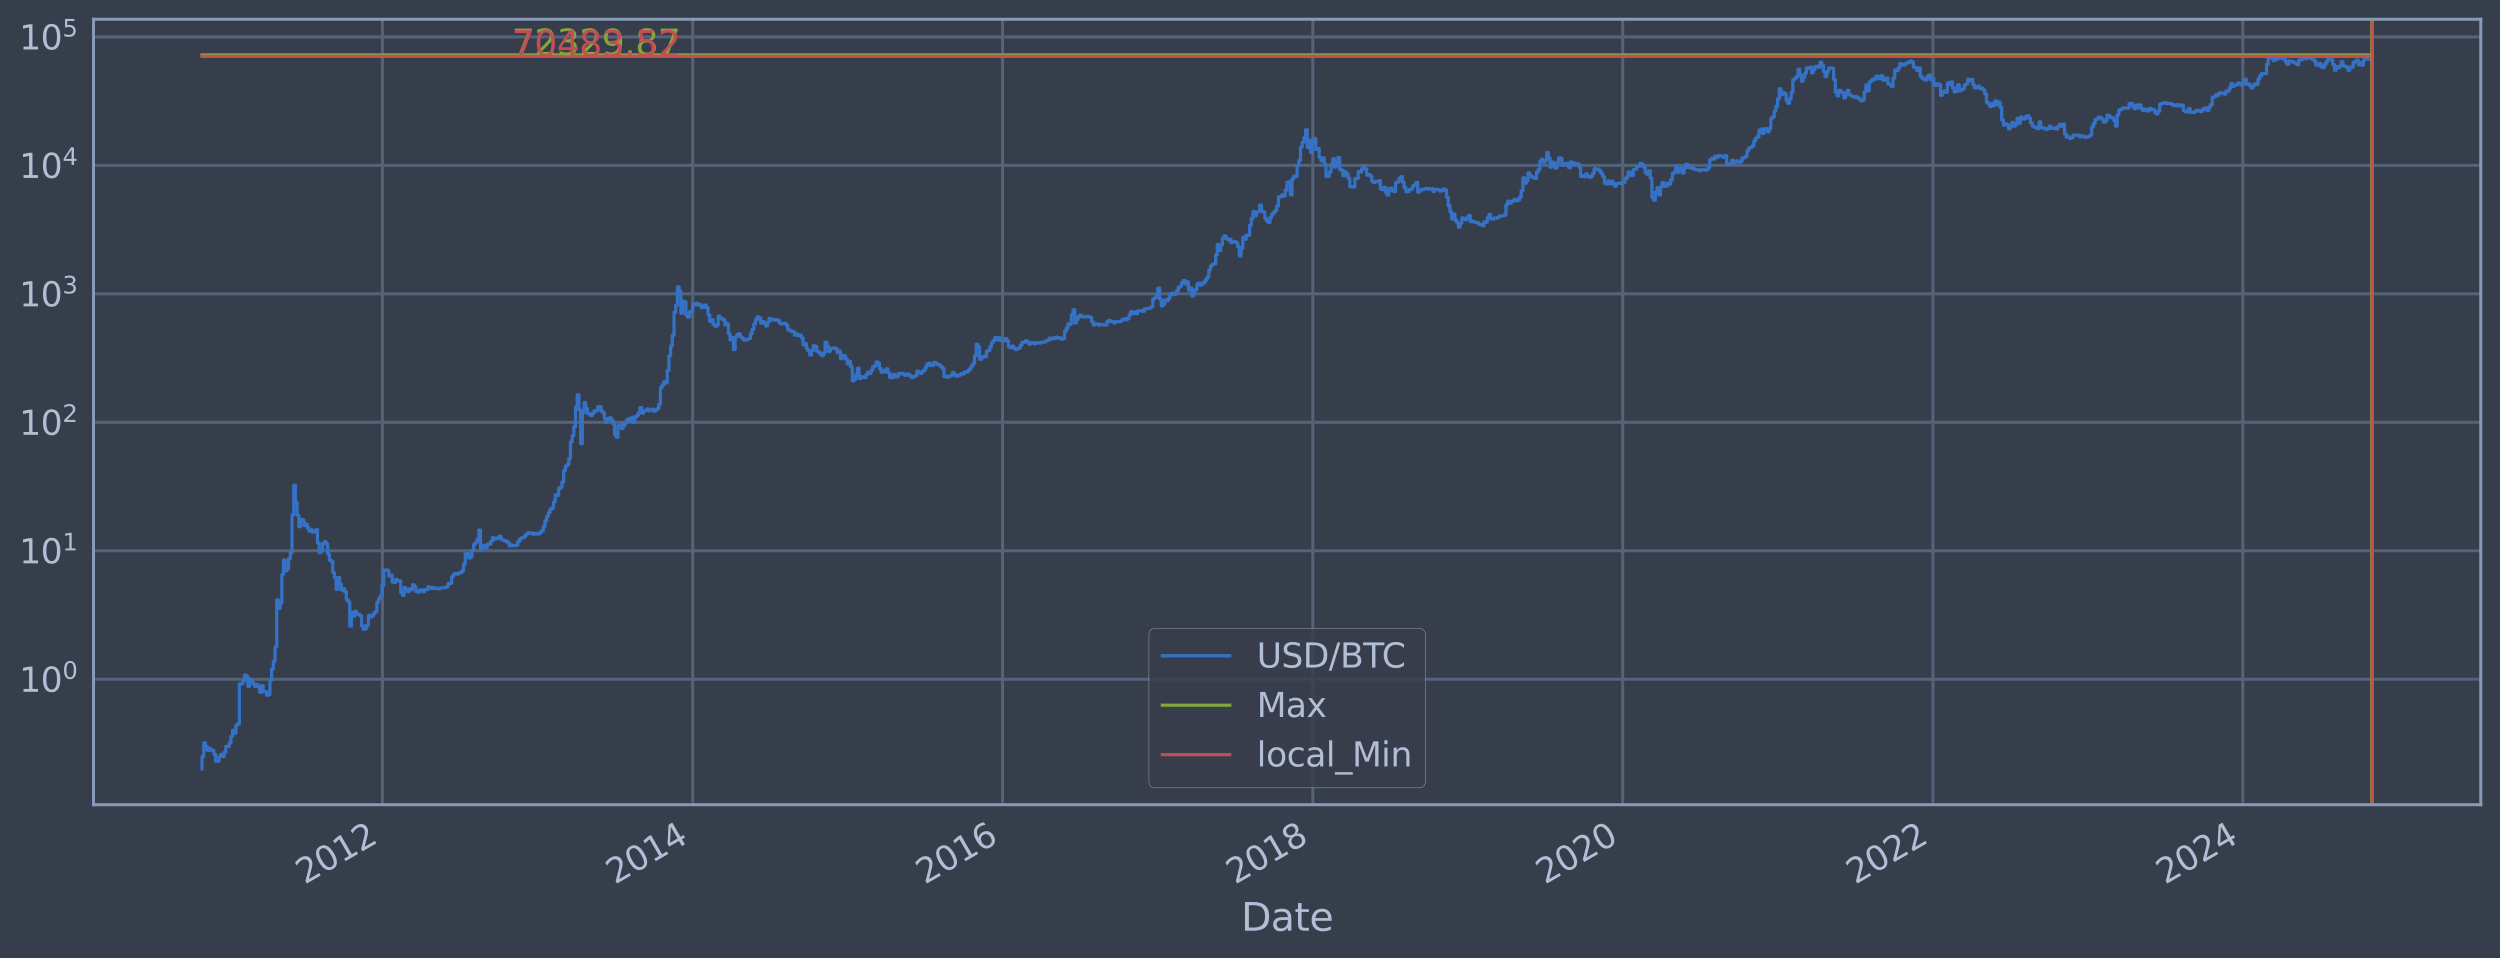 <?xml version="1.0" encoding="utf-8" standalone="no"?>
<!DOCTYPE svg PUBLIC "-//W3C//DTD SVG 1.1//EN"
  "http://www.w3.org/Graphics/SVG/1.1/DTD/svg11.dtd">
<svg xmlns:xlink="http://www.w3.org/1999/xlink" width="934.976pt" height="358.291pt" viewBox="0 0 934.976 358.291" xmlns="http://www.w3.org/2000/svg" version="1.1">
 <defs>
  <style type="text/css">*{stroke-linejoin: round; stroke-linecap: butt}</style>
 </defs>
 <g id="figure_1">
  <g id="patch_1">
   <path d="M 0 358.291 
L 934.976 358.291 
L 934.976 0 
L 0 0 
z
" style="fill: #373e4b"/>
  </g>
  <g id="axes_1">
   <g id="patch_2">
    <path d="M 34.976 300.96 
L 927.776 300.96 
L 927.776 7.2 
L 34.976 7.2 
z
" style="fill: #373e4b"/>
   </g>
   <g id="matplotlib.axis_1">
    <g id="xtick_1">
     <g id="line2d_1">
      <path d="M 143.023 300.96 
L 143.023 7.2 
" clip-path="url(#p07b375c946)" style="fill: none; stroke: #546379; stroke-width: 1.12; stroke-linecap: square"/>
     </g>
     <g id="line2d_2"/>
     <g id="text_1">
      <!-- 2012 -->
      <g style="fill: #b1bed6" transform="translate(113.942 330.885) rotate(-30) scale(0.126 -0.126)">
       <defs>
        <path id="DejaVuSans-32" d="M 1228 531 
L 3431 531 
L 3431 0 
L 469 0 
L 469 531 
Q 828 903 1448 1529 
Q 2069 2156 2228 2338 
Q 2531 2678 2651 2914 
Q 2772 3150 2772 3378 
Q 2772 3750 2511 3984 
Q 2250 4219 1831 4219 
Q 1534 4219 1204 4116 
Q 875 4013 500 3803 
L 500 4441 
Q 881 4594 1212 4672 
Q 1544 4750 1819 4750 
Q 2544 4750 2975 4387 
Q 3406 4025 3406 3419 
Q 3406 3131 3298 2873 
Q 3191 2616 2906 2266 
Q 2828 2175 2409 1742 
Q 1991 1309 1228 531 
z
" transform="scale(0.016)"/>
        <path id="DejaVuSans-30" d="M 2034 4250 
Q 1547 4250 1301 3770 
Q 1056 3291 1056 2328 
Q 1056 1369 1301 889 
Q 1547 409 2034 409 
Q 2525 409 2770 889 
Q 3016 1369 3016 2328 
Q 3016 3291 2770 3770 
Q 2525 4250 2034 4250 
z
M 2034 4750 
Q 2819 4750 3233 4129 
Q 3647 3509 3647 2328 
Q 3647 1150 3233 529 
Q 2819 -91 2034 -91 
Q 1250 -91 836 529 
Q 422 1150 422 2328 
Q 422 3509 836 4129 
Q 1250 4750 2034 4750 
z
" transform="scale(0.016)"/>
        <path id="DejaVuSans-31" d="M 794 531 
L 1825 531 
L 1825 4091 
L 703 3866 
L 703 4441 
L 1819 4666 
L 2450 4666 
L 2450 531 
L 3481 531 
L 3481 0 
L 794 0 
L 794 531 
z
" transform="scale(0.016)"/>
       </defs>
       <use xlink:href="#DejaVuSans-32"/>
       <use xlink:href="#DejaVuSans-30" x="63.623"/>
       <use xlink:href="#DejaVuSans-31" x="127.246"/>
       <use xlink:href="#DejaVuSans-32" x="190.869"/>
      </g>
     </g>
    </g>
    <g id="xtick_2">
     <g id="line2d_3">
      <path d="M 259.062 300.96 
L 259.062 7.2 
" clip-path="url(#p07b375c946)" style="fill: none; stroke: #546379; stroke-width: 1.12; stroke-linecap: square"/>
     </g>
     <g id="line2d_4"/>
     <g id="text_2">
      <!-- 2014 -->
      <g style="fill: #b1bed6" transform="translate(229.981 330.885) rotate(-30) scale(0.126 -0.126)">
       <defs>
        <path id="DejaVuSans-34" d="M 2419 4116 
L 825 1625 
L 2419 1625 
L 2419 4116 
z
M 2253 4666 
L 3047 4666 
L 3047 1625 
L 3713 1625 
L 3713 1100 
L 3047 1100 
L 3047 0 
L 2419 0 
L 2419 1100 
L 313 1100 
L 313 1709 
L 2253 4666 
z
" transform="scale(0.016)"/>
       </defs>
       <use xlink:href="#DejaVuSans-32"/>
       <use xlink:href="#DejaVuSans-30" x="63.623"/>
       <use xlink:href="#DejaVuSans-31" x="127.246"/>
       <use xlink:href="#DejaVuSans-34" x="190.869"/>
      </g>
     </g>
    </g>
    <g id="xtick_3">
     <g id="line2d_5">
      <path d="M 374.943 300.96 
L 374.943 7.2 
" clip-path="url(#p07b375c946)" style="fill: none; stroke: #546379; stroke-width: 1.12; stroke-linecap: square"/>
     </g>
     <g id="line2d_6"/>
     <g id="text_3">
      <!-- 2016 -->
      <g style="fill: #b1bed6" transform="translate(345.862 330.885) rotate(-30) scale(0.126 -0.126)">
       <defs>
        <path id="DejaVuSans-36" d="M 2113 2584 
Q 1688 2584 1439 2293 
Q 1191 2003 1191 1497 
Q 1191 994 1439 701 
Q 1688 409 2113 409 
Q 2538 409 2786 701 
Q 3034 994 3034 1497 
Q 3034 2003 2786 2293 
Q 2538 2584 2113 2584 
z
M 3366 4563 
L 3366 3988 
Q 3128 4100 2886 4159 
Q 2644 4219 2406 4219 
Q 1781 4219 1451 3797 
Q 1122 3375 1075 2522 
Q 1259 2794 1537 2939 
Q 1816 3084 2150 3084 
Q 2853 3084 3261 2657 
Q 3669 2231 3669 1497 
Q 3669 778 3244 343 
Q 2819 -91 2113 -91 
Q 1303 -91 875 529 
Q 447 1150 447 2328 
Q 447 3434 972 4092 
Q 1497 4750 2381 4750 
Q 2619 4750 2861 4703 
Q 3103 4656 3366 4563 
z
" transform="scale(0.016)"/>
       </defs>
       <use xlink:href="#DejaVuSans-32"/>
       <use xlink:href="#DejaVuSans-30" x="63.623"/>
       <use xlink:href="#DejaVuSans-31" x="127.246"/>
       <use xlink:href="#DejaVuSans-36" x="190.869"/>
      </g>
     </g>
    </g>
    <g id="xtick_4">
     <g id="line2d_7">
      <path d="M 490.982 300.96 
L 490.982 7.2 
" clip-path="url(#p07b375c946)" style="fill: none; stroke: #546379; stroke-width: 1.12; stroke-linecap: square"/>
     </g>
     <g id="line2d_8"/>
     <g id="text_4">
      <!-- 2018 -->
      <g style="fill: #b1bed6" transform="translate(461.901 330.885) rotate(-30) scale(0.126 -0.126)">
       <defs>
        <path id="DejaVuSans-38" d="M 2034 2216 
Q 1584 2216 1326 1975 
Q 1069 1734 1069 1313 
Q 1069 891 1326 650 
Q 1584 409 2034 409 
Q 2484 409 2743 651 
Q 3003 894 3003 1313 
Q 3003 1734 2745 1975 
Q 2488 2216 2034 2216 
z
M 1403 2484 
Q 997 2584 770 2862 
Q 544 3141 544 3541 
Q 544 4100 942 4425 
Q 1341 4750 2034 4750 
Q 2731 4750 3128 4425 
Q 3525 4100 3525 3541 
Q 3525 3141 3298 2862 
Q 3072 2584 2669 2484 
Q 3125 2378 3379 2068 
Q 3634 1759 3634 1313 
Q 3634 634 3220 271 
Q 2806 -91 2034 -91 
Q 1263 -91 848 271 
Q 434 634 434 1313 
Q 434 1759 690 2068 
Q 947 2378 1403 2484 
z
M 1172 3481 
Q 1172 3119 1398 2916 
Q 1625 2713 2034 2713 
Q 2441 2713 2670 2916 
Q 2900 3119 2900 3481 
Q 2900 3844 2670 4047 
Q 2441 4250 2034 4250 
Q 1625 4250 1398 4047 
Q 1172 3844 1172 3481 
z
" transform="scale(0.016)"/>
       </defs>
       <use xlink:href="#DejaVuSans-32"/>
       <use xlink:href="#DejaVuSans-30" x="63.623"/>
       <use xlink:href="#DejaVuSans-31" x="127.246"/>
       <use xlink:href="#DejaVuSans-38" x="190.869"/>
      </g>
     </g>
    </g>
    <g id="xtick_5">
     <g id="line2d_9">
      <path d="M 606.863 300.96 
L 606.863 7.2 
" clip-path="url(#p07b375c946)" style="fill: none; stroke: #546379; stroke-width: 1.12; stroke-linecap: square"/>
     </g>
     <g id="line2d_10"/>
     <g id="text_5">
      <!-- 2020 -->
      <g style="fill: #b1bed6" transform="translate(577.782 330.885) rotate(-30) scale(0.126 -0.126)">
       <use xlink:href="#DejaVuSans-32"/>
       <use xlink:href="#DejaVuSans-30" x="63.623"/>
       <use xlink:href="#DejaVuSans-32" x="127.246"/>
       <use xlink:href="#DejaVuSans-30" x="190.869"/>
      </g>
     </g>
    </g>
    <g id="xtick_6">
     <g id="line2d_11">
      <path d="M 722.902 300.96 
L 722.902 7.2 
" clip-path="url(#p07b375c946)" style="fill: none; stroke: #546379; stroke-width: 1.12; stroke-linecap: square"/>
     </g>
     <g id="line2d_12"/>
     <g id="text_6">
      <!-- 2022 -->
      <g style="fill: #b1bed6" transform="translate(693.821 330.885) rotate(-30) scale(0.126 -0.126)">
       <use xlink:href="#DejaVuSans-32"/>
       <use xlink:href="#DejaVuSans-30" x="63.623"/>
       <use xlink:href="#DejaVuSans-32" x="127.246"/>
       <use xlink:href="#DejaVuSans-32" x="190.869"/>
      </g>
     </g>
    </g>
    <g id="xtick_7">
     <g id="line2d_13">
      <path d="M 838.783 300.96 
L 838.783 7.2 
" clip-path="url(#p07b375c946)" style="fill: none; stroke: #546379; stroke-width: 1.12; stroke-linecap: square"/>
     </g>
     <g id="line2d_14"/>
     <g id="text_7">
      <!-- 2024 -->
      <g style="fill: #b1bed6" transform="translate(809.702 330.885) rotate(-30) scale(0.126 -0.126)">
       <use xlink:href="#DejaVuSans-32"/>
       <use xlink:href="#DejaVuSans-30" x="63.623"/>
       <use xlink:href="#DejaVuSans-32" x="127.246"/>
       <use xlink:href="#DejaVuSans-34" x="190.869"/>
      </g>
     </g>
    </g>
    <g id="text_8">
     <!-- Date -->
     <g style="fill: #b1bed6" transform="translate(464.167 348.096) scale(0.144 -0.144)">
      <defs>
       <path id="DejaVuSans-44" d="M 1259 4147 
L 1259 519 
L 2022 519 
Q 2988 519 3436 956 
Q 3884 1394 3884 2338 
Q 3884 3275 3436 3711 
Q 2988 4147 2022 4147 
L 1259 4147 
z
M 628 4666 
L 1925 4666 
Q 3281 4666 3915 4102 
Q 4550 3538 4550 2338 
Q 4550 1131 3912 565 
Q 3275 0 1925 0 
L 628 0 
L 628 4666 
z
" transform="scale(0.016)"/>
       <path id="DejaVuSans-61" d="M 2194 1759 
Q 1497 1759 1228 1600 
Q 959 1441 959 1056 
Q 959 750 1161 570 
Q 1363 391 1709 391 
Q 2188 391 2477 730 
Q 2766 1069 2766 1631 
L 2766 1759 
L 2194 1759 
z
M 3341 1997 
L 3341 0 
L 2766 0 
L 2766 531 
Q 2569 213 2275 61 
Q 1981 -91 1556 -91 
Q 1019 -91 701 211 
Q 384 513 384 1019 
Q 384 1609 779 1909 
Q 1175 2209 1959 2209 
L 2766 2209 
L 2766 2266 
Q 2766 2663 2505 2880 
Q 2244 3097 1772 3097 
Q 1472 3097 1187 3025 
Q 903 2953 641 2809 
L 641 3341 
Q 956 3463 1253 3523 
Q 1550 3584 1831 3584 
Q 2591 3584 2966 3190 
Q 3341 2797 3341 1997 
z
" transform="scale(0.016)"/>
       <path id="DejaVuSans-74" d="M 1172 4494 
L 1172 3500 
L 2356 3500 
L 2356 3053 
L 1172 3053 
L 1172 1153 
Q 1172 725 1289 603 
Q 1406 481 1766 481 
L 2356 481 
L 2356 0 
L 1766 0 
Q 1100 0 847 248 
Q 594 497 594 1153 
L 594 3053 
L 172 3053 
L 172 3500 
L 594 3500 
L 594 4494 
L 1172 4494 
z
" transform="scale(0.016)"/>
       <path id="DejaVuSans-65" d="M 3597 1894 
L 3597 1613 
L 953 1613 
Q 991 1019 1311 708 
Q 1631 397 2203 397 
Q 2534 397 2845 478 
Q 3156 559 3463 722 
L 3463 178 
Q 3153 47 2828 -22 
Q 2503 -91 2169 -91 
Q 1331 -91 842 396 
Q 353 884 353 1716 
Q 353 2575 817 3079 
Q 1281 3584 2069 3584 
Q 2775 3584 3186 3129 
Q 3597 2675 3597 1894 
z
M 3022 2063 
Q 3016 2534 2758 2815 
Q 2500 3097 2075 3097 
Q 1594 3097 1305 2825 
Q 1016 2553 972 2059 
L 3022 2063 
z
" transform="scale(0.016)"/>
      </defs>
      <use xlink:href="#DejaVuSans-44"/>
      <use xlink:href="#DejaVuSans-61" x="77.002"/>
      <use xlink:href="#DejaVuSans-74" x="138.281"/>
      <use xlink:href="#DejaVuSans-65" x="177.49"/>
     </g>
    </g>
   </g>
   <g id="matplotlib.axis_2">
    <g id="ytick_1">
     <g id="line2d_15">
      <path d="M 34.976 254.024 
L 927.776 254.024 
" clip-path="url(#p07b375c946)" style="fill: none; stroke: #546379; stroke-width: 1.12; stroke-linecap: square"/>
     </g>
     <g id="line2d_16"/>
     <g id="text_9">
      <!-- $\mathdefault{10^{0}}$ -->
      <g style="fill: #b1bed6" transform="translate(7.2 258.811) scale(0.126 -0.126)">
       <use xlink:href="#DejaVuSans-31" transform="translate(0 0.766)"/>
       <use xlink:href="#DejaVuSans-30" transform="translate(63.623 0.766)"/>
       <use xlink:href="#DejaVuSans-30" transform="translate(128.203 39.047) scale(0.7)"/>
      </g>
     </g>
    </g>
    <g id="ytick_2">
     <g id="line2d_17">
      <path d="M 34.976 205.978 
L 927.776 205.978 
" clip-path="url(#p07b375c946)" style="fill: none; stroke: #546379; stroke-width: 1.12; stroke-linecap: square"/>
     </g>
     <g id="line2d_18"/>
     <g id="text_10">
      <!-- $\mathdefault{10^{1}}$ -->
      <g style="fill: #b1bed6" transform="translate(7.2 210.765) scale(0.126 -0.126)">
       <use xlink:href="#DejaVuSans-31" transform="translate(0 0.684)"/>
       <use xlink:href="#DejaVuSans-30" transform="translate(63.623 0.684)"/>
       <use xlink:href="#DejaVuSans-31" transform="translate(128.203 38.966) scale(0.7)"/>
      </g>
     </g>
    </g>
    <g id="ytick_3">
     <g id="line2d_19">
      <path d="M 34.976 157.932 
L 927.776 157.932 
" clip-path="url(#p07b375c946)" style="fill: none; stroke: #546379; stroke-width: 1.12; stroke-linecap: square"/>
     </g>
     <g id="line2d_20"/>
     <g id="text_11">
      <!-- $\mathdefault{10^{2}}$ -->
      <g style="fill: #b1bed6" transform="translate(7.2 162.719) scale(0.126 -0.126)">
       <use xlink:href="#DejaVuSans-31" transform="translate(0 0.766)"/>
       <use xlink:href="#DejaVuSans-30" transform="translate(63.623 0.766)"/>
       <use xlink:href="#DejaVuSans-32" transform="translate(128.203 39.047) scale(0.7)"/>
      </g>
     </g>
    </g>
    <g id="ytick_4">
     <g id="line2d_21">
      <path d="M 34.976 109.886 
L 927.776 109.886 
" clip-path="url(#p07b375c946)" style="fill: none; stroke: #546379; stroke-width: 1.12; stroke-linecap: square"/>
     </g>
     <g id="line2d_22"/>
     <g id="text_12">
      <!-- $\mathdefault{10^{3}}$ -->
      <g style="fill: #b1bed6" transform="translate(7.2 114.673) scale(0.126 -0.126)">
       <defs>
        <path id="DejaVuSans-33" d="M 2597 2516 
Q 3050 2419 3304 2112 
Q 3559 1806 3559 1356 
Q 3559 666 3084 287 
Q 2609 -91 1734 -91 
Q 1441 -91 1130 -33 
Q 819 25 488 141 
L 488 750 
Q 750 597 1062 519 
Q 1375 441 1716 441 
Q 2309 441 2620 675 
Q 2931 909 2931 1356 
Q 2931 1769 2642 2001 
Q 2353 2234 1838 2234 
L 1294 2234 
L 1294 2753 
L 1863 2753 
Q 2328 2753 2575 2939 
Q 2822 3125 2822 3475 
Q 2822 3834 2567 4026 
Q 2313 4219 1838 4219 
Q 1578 4219 1281 4162 
Q 984 4106 628 3988 
L 628 4550 
Q 988 4650 1302 4700 
Q 1616 4750 1894 4750 
Q 2613 4750 3031 4423 
Q 3450 4097 3450 3541 
Q 3450 3153 3228 2886 
Q 3006 2619 2597 2516 
z
" transform="scale(0.016)"/>
       </defs>
       <use xlink:href="#DejaVuSans-31" transform="translate(0 0.766)"/>
       <use xlink:href="#DejaVuSans-30" transform="translate(63.623 0.766)"/>
       <use xlink:href="#DejaVuSans-33" transform="translate(128.203 39.047) scale(0.7)"/>
      </g>
     </g>
    </g>
    <g id="ytick_5">
     <g id="line2d_23">
      <path d="M 34.976 61.84 
L 927.776 61.84 
" clip-path="url(#p07b375c946)" style="fill: none; stroke: #546379; stroke-width: 1.12; stroke-linecap: square"/>
     </g>
     <g id="line2d_24"/>
     <g id="text_13">
      <!-- $\mathdefault{10^{4}}$ -->
      <g style="fill: #b1bed6" transform="translate(7.2 66.627) scale(0.126 -0.126)">
       <use xlink:href="#DejaVuSans-31" transform="translate(0 0.684)"/>
       <use xlink:href="#DejaVuSans-30" transform="translate(63.623 0.684)"/>
       <use xlink:href="#DejaVuSans-34" transform="translate(128.203 38.966) scale(0.7)"/>
      </g>
     </g>
    </g>
    <g id="ytick_6">
     <g id="line2d_25">
      <path d="M 34.976 13.793 
L 927.776 13.793 
" clip-path="url(#p07b375c946)" style="fill: none; stroke: #546379; stroke-width: 1.12; stroke-linecap: square"/>
     </g>
     <g id="line2d_26"/>
     <g id="text_14">
      <!-- $\mathdefault{10^{5}}$ -->
      <g style="fill: #b1bed6" transform="translate(7.2 18.58) scale(0.126 -0.126)">
       <defs>
        <path id="DejaVuSans-35" d="M 691 4666 
L 3169 4666 
L 3169 4134 
L 1269 4134 
L 1269 2991 
Q 1406 3038 1543 3061 
Q 1681 3084 1819 3084 
Q 2600 3084 3056 2656 
Q 3513 2228 3513 1497 
Q 3513 744 3044 326 
Q 2575 -91 1722 -91 
Q 1428 -91 1123 -41 
Q 819 9 494 109 
L 494 744 
Q 775 591 1075 516 
Q 1375 441 1709 441 
Q 2250 441 2565 725 
Q 2881 1009 2881 1497 
Q 2881 1984 2565 2268 
Q 2250 2553 1709 2553 
Q 1456 2553 1204 2497 
Q 953 2441 691 2322 
L 691 4666 
z
" transform="scale(0.016)"/>
       </defs>
       <use xlink:href="#DejaVuSans-31" transform="translate(0 0.684)"/>
       <use xlink:href="#DejaVuSans-30" transform="translate(63.623 0.684)"/>
       <use xlink:href="#DejaVuSans-35" transform="translate(128.203 38.966) scale(0.7)"/>
      </g>
     </g>
    </g>
    <g id="ytick_7">
     <g id="line2d_27"/>
    </g>
    <g id="ytick_8">
     <g id="line2d_28"/>
    </g>
    <g id="ytick_9">
     <g id="line2d_29"/>
    </g>
    <g id="ytick_10">
     <g id="line2d_30"/>
    </g>
    <g id="ytick_11">
     <g id="line2d_31"/>
    </g>
    <g id="ytick_12">
     <g id="line2d_32"/>
    </g>
    <g id="ytick_13">
     <g id="line2d_33"/>
    </g>
    <g id="ytick_14">
     <g id="line2d_34"/>
    </g>
    <g id="ytick_15">
     <g id="line2d_35"/>
    </g>
    <g id="ytick_16">
     <g id="line2d_36"/>
    </g>
    <g id="ytick_17">
     <g id="line2d_37"/>
    </g>
    <g id="ytick_18">
     <g id="line2d_38"/>
    </g>
    <g id="ytick_19">
     <g id="line2d_39"/>
    </g>
    <g id="ytick_20">
     <g id="line2d_40"/>
    </g>
    <g id="ytick_21">
     <g id="line2d_41"/>
    </g>
    <g id="ytick_22">
     <g id="line2d_42"/>
    </g>
    <g id="ytick_23">
     <g id="line2d_43"/>
    </g>
    <g id="ytick_24">
     <g id="line2d_44"/>
    </g>
    <g id="ytick_25">
     <g id="line2d_45"/>
    </g>
    <g id="ytick_26">
     <g id="line2d_46"/>
    </g>
    <g id="ytick_27">
     <g id="line2d_47"/>
    </g>
    <g id="ytick_28">
     <g id="line2d_48"/>
    </g>
    <g id="ytick_29">
     <g id="line2d_49"/>
    </g>
    <g id="ytick_30">
     <g id="line2d_50"/>
    </g>
    <g id="ytick_31">
     <g id="line2d_51"/>
    </g>
    <g id="ytick_32">
     <g id="line2d_52"/>
    </g>
    <g id="ytick_33">
     <g id="line2d_53"/>
    </g>
    <g id="ytick_34">
     <g id="line2d_54"/>
    </g>
    <g id="ytick_35">
     <g id="line2d_55"/>
    </g>
    <g id="ytick_36">
     <g id="line2d_56"/>
    </g>
    <g id="ytick_37">
     <g id="line2d_57"/>
    </g>
    <g id="ytick_38">
     <g id="line2d_58"/>
    </g>
    <g id="ytick_39">
     <g id="line2d_59"/>
    </g>
    <g id="ytick_40">
     <g id="line2d_60"/>
    </g>
    <g id="ytick_41">
     <g id="line2d_61"/>
    </g>
    <g id="ytick_42">
     <g id="line2d_62"/>
    </g>
    <g id="ytick_43">
     <g id="line2d_63"/>
    </g>
    <g id="ytick_44">
     <g id="line2d_64"/>
    </g>
    <g id="ytick_45">
     <g id="line2d_65"/>
    </g>
    <g id="ytick_46">
     <g id="line2d_66"/>
    </g>
    <g id="ytick_47">
     <g id="line2d_67"/>
    </g>
    <g id="ytick_48">
     <g id="line2d_68"/>
    </g>
    <g id="ytick_49">
     <g id="line2d_69"/>
    </g>
    <g id="ytick_50">
     <g id="line2d_70"/>
    </g>
    <g id="ytick_51">
     <g id="line2d_71"/>
    </g>
    <g id="ytick_52">
     <g id="line2d_72"/>
    </g>
    <g id="ytick_53">
     <g id="line2d_73"/>
    </g>
    <g id="ytick_54">
     <g id="line2d_74"/>
    </g>
   </g>
   <g id="line2d_75">
    <path d="M 75.558 287.607 
L 75.558 282.951 
L 76.193 282.951 
L 76.193 277.8 
L 76.828 277.8 
L 76.828 279.147 
L 77.463 279.147 
L 77.463 280.586 
L 78.098 280.586 
L 78.098 279.854 
L 78.733 279.854 
L 78.733 280.586 
L 80.003 280.586 
L 80.003 282.133 
L 80.638 282.133 
L 80.638 284.691 
L 81.907 284.691 
L 81.907 282.951 
L 82.542 282.951 
L 82.542 282.133 
L 83.177 282.133 
L 83.177 282.951 
L 83.812 282.951 
L 83.812 281.345 
L 84.447 281.345 
L 84.447 279.147 
L 85.717 279.147 
L 85.717 277.8 
L 86.352 277.8 
L 86.352 275.342 
L 86.987 275.342 
L 86.987 273.144 
L 87.622 273.144 
L 87.622 274.214 
L 88.257 274.214 
L 88.257 271.155 
L 88.892 271.155 
L 88.892 270.686 
L 89.527 270.686 
L 89.527 255.764 
L 90.797 255.764 
L 90.797 254.66 
L 91.432 254.66 
L 91.432 252.419 
L 92.067 252.419 
L 92.067 253.006 
L 92.702 253.006 
L 92.702 256.692 
L 93.337 256.692 
L 93.337 254.024 
L 93.972 254.024 
L 93.972 254.66 
L 94.607 254.66 
L 94.607 255.764 
L 95.242 255.764 
L 95.242 256.692 
L 95.877 256.692 
L 95.877 255.992 
L 96.512 255.992 
L 96.512 256.93 
L 97.147 256.93 
L 97.147 258.943 
L 97.782 258.943 
L 97.782 256.456 
L 98.416 256.456 
L 98.416 258.681 
L 99.686 258.681 
L 99.686 260.027 
L 100.321 260.027 
L 100.321 259.751 
L 100.956 259.751 
L 100.956 254.446 
L 101.591 254.446 
L 101.591 250.22 
L 102.226 250.22 
L 102.226 247.304 
L 102.861 247.304 
L 102.861 241.993 
L 103.496 241.993 
L 103.496 224.38 
L 104.131 224.38 
L 104.131 227.529 
L 104.766 227.529 
L 104.766 225.573 
L 105.401 225.573 
L 105.401 214.807 
L 106.036 214.807 
L 106.036 209.443 
L 106.671 209.443 
L 106.671 213.48 
L 107.306 213.48 
L 107.306 212.631 
L 107.941 212.631 
L 107.941 208.932 
L 108.576 208.932 
L 108.576 206.678 
L 109.211 206.678 
L 109.211 192.53 
L 109.846 192.53 
L 109.846 181.487 
L 110.481 181.487 
L 110.481 188.008 
L 111.116 188.008 
L 111.116 192.728 
L 111.751 192.728 
L 111.751 196.982 
L 112.386 196.982 
L 112.386 194.206 
L 113.021 194.206 
L 113.021 194.481 
L 113.656 194.481 
L 113.656 196.513 
L 114.291 196.513 
L 114.291 196.041 
L 114.925 196.041 
L 114.925 197.421 
L 115.56 197.421 
L 115.56 198.588 
L 116.195 198.588 
L 116.195 198.168 
L 116.83 198.168 
L 116.83 199.062 
L 117.465 199.062 
L 117.465 198.809 
L 118.1 198.809 
L 118.1 198.11 
L 118.735 198.11 
L 118.735 203.062 
L 119.37 203.062 
L 119.37 206.7 
L 120.005 206.7 
L 120.005 206.125 
L 120.64 206.125 
L 120.64 203.318 
L 121.275 203.318 
L 121.275 202.613 
L 121.91 202.613 
L 121.91 203.428 
L 122.545 203.428 
L 122.545 207.093 
L 123.18 207.093 
L 123.18 209.468 
L 123.815 209.468 
L 123.815 209.942 
L 124.45 209.942 
L 124.45 214.149 
L 125.085 214.149 
L 125.085 215.987 
L 125.72 215.987 
L 125.72 220.358 
L 126.355 220.358 
L 126.355 216.02 
L 126.99 216.02 
L 126.99 218.491 
L 127.625 218.491 
L 127.625 220.693 
L 128.26 220.693 
L 128.26 220.193 
L 128.895 220.193 
L 128.895 221.337 
L 129.53 221.337 
L 129.53 224.279 
L 130.165 224.279 
L 130.165 225.046 
L 130.8 225.046 
L 130.8 234.167 
L 131.435 234.167 
L 131.435 228.986 
L 132.069 228.986 
L 132.069 230.416 
L 132.704 230.416 
L 132.704 228.612 
L 133.339 228.612 
L 133.339 229.624 
L 133.974 229.624 
L 133.974 229.819 
L 134.609 229.819 
L 134.609 230.349 
L 135.244 230.349 
L 135.244 234.087 
L 135.879 234.087 
L 135.879 235.326 
L 136.514 235.326 
L 136.514 235.073 
L 137.149 235.073 
L 137.149 233.768 
L 137.784 233.768 
L 137.784 230.149 
L 138.419 230.149 
L 138.419 230.687 
L 139.054 230.687 
L 139.054 230.282 
L 139.689 230.282 
L 139.689 229.366 
L 140.324 229.366 
L 140.324 228.736 
L 140.959 228.736 
L 140.959 225.202 
L 141.594 225.202 
L 141.594 223.833 
L 142.229 223.833 
L 142.229 222.78 
L 142.864 222.78 
L 142.864 218.952 
L 143.499 218.952 
L 143.499 213.243 
L 144.134 213.243 
L 144.134 213.125 
L 144.769 213.125 
L 144.769 213.302 
L 145.404 213.302 
L 145.404 215.389 
L 146.039 215.389 
L 146.039 215.064 
L 146.674 215.064 
L 146.674 217.708 
L 147.309 217.708 
L 147.309 217.891 
L 147.944 217.891 
L 147.944 216.672 
L 148.579 216.672 
L 148.579 217.201 
L 149.848 217.273 
L 149.848 221.556 
L 150.483 221.556 
L 150.483 222.64 
L 151.118 222.64 
L 151.118 219.744 
L 151.753 219.744 
L 151.753 220.525 
L 152.388 220.525 
L 152.388 221.25 
L 153.023 221.25 
L 153.023 220.234 
L 153.658 220.234 
L 153.658 220.525 
L 154.293 220.525 
L 154.293 218.682 
L 154.928 218.682 
L 154.928 219.503 
L 155.563 219.503 
L 155.563 221.25 
L 156.198 221.25 
L 156.198 221.424 
L 156.833 221.424 
L 156.833 220.693 
L 158.103 220.609 
L 158.103 221.293 
L 158.738 221.293 
L 158.738 220.567 
L 160.008 220.483 
L 160.008 219.463 
L 160.643 219.463 
L 160.643 219.663 
L 161.278 219.663 
L 161.278 220.069 
L 161.913 220.069 
L 161.913 219.704 
L 162.548 219.704 
L 162.548 220.028 
L 163.818 220.028 
L 163.818 220.234 
L 164.453 220.234 
L 164.453 219.906 
L 166.357 219.825 
L 166.357 219.704 
L 166.992 219.704 
L 166.992 219.344 
L 167.627 219.344 
L 167.627 218.226 
L 168.897 218.151 
L 168.897 215.719 
L 169.532 215.719 
L 169.532 214.775 
L 170.167 214.775 
L 170.167 214.522 
L 170.802 214.522 
L 170.802 214.712 
L 171.437 214.712 
L 171.437 214.304 
L 172.072 214.304 
L 172.072 214.149 
L 172.707 214.149 
L 172.707 213.48 
L 173.342 213.48 
L 173.342 211.029 
L 173.977 211.029 
L 173.977 207.115 
L 174.612 207.115 
L 174.612 206.983 
L 175.247 206.983 
L 175.247 208.646 
L 175.882 208.646 
L 175.882 208.293 
L 176.517 208.293 
L 176.517 205.729 
L 177.152 205.729 
L 177.152 203.558 
L 177.787 203.558 
L 177.787 202.881 
L 178.422 202.881 
L 178.422 201.659 
L 179.057 201.659 
L 179.057 198.254 
L 179.692 198.254 
L 179.692 205.443 
L 180.327 205.443 
L 180.327 204.008 
L 180.962 204.008 
L 180.962 204.161 
L 181.597 204.161 
L 181.597 204.92 
L 182.232 204.92 
L 182.232 203.483 
L 183.501 203.539 
L 183.501 202.454 
L 184.136 202.454 
L 184.136 201.106 
L 184.771 201.106 
L 184.771 201.693 
L 185.406 201.693 
L 185.406 201.389 
L 186.041 201.389 
L 186.041 201.189 
L 186.676 201.189 
L 186.676 200.552 
L 187.311 200.552 
L 187.311 201.659 
L 187.946 201.659 
L 187.946 202.001 
L 188.581 202.001 
L 188.581 202.209 
L 189.216 202.209 
L 189.216 202.525 
L 189.851 202.525 
L 189.851 202.953 
L 190.486 202.953 
L 190.486 204.123 
L 191.121 204.123 
L 191.121 203.876 
L 191.756 203.876 
L 191.756 204.046 
L 193.026 204.085 
L 193.026 203.857 
L 193.661 203.857 
L 193.661 202.489 
L 194.296 202.489 
L 194.296 201.625 
L 194.931 201.625 
L 194.931 201.123 
L 196.201 201.057 
L 196.201 200.36 
L 196.836 200.36 
L 196.836 199.639 
L 197.471 199.639 
L 197.471 199.258 
L 198.106 199.258 
L 198.106 199.516 
L 199.376 199.409 
L 199.376 199.794 
L 200.01 199.794 
L 200.01 199.486 
L 200.645 199.486 
L 200.645 199.685 
L 201.915 199.654 
L 201.915 198.972 
L 202.55 198.972 
L 202.55 198.5 
L 203.185 198.5 
L 203.185 196.793 
L 203.82 196.793 
L 203.82 194.747 
L 204.455 194.747 
L 204.455 193.097 
L 205.09 193.097 
L 205.09 191.746 
L 205.725 191.746 
L 205.725 190.497 
L 206.36 190.497 
L 206.36 189.977 
L 206.995 189.977 
L 206.995 187.737 
L 207.63 187.737 
L 207.63 185.099 
L 208.265 185.099 
L 208.265 185.268 
L 208.9 185.268 
L 208.9 182.696 
L 209.535 182.696 
L 209.535 182.236 
L 210.17 182.236 
L 210.17 180.29 
L 210.805 180.29 
L 210.805 176.033 
L 211.44 176.033 
L 211.44 174.317 
L 212.075 174.317 
L 212.075 173.749 
L 212.71 173.749 
L 212.71 171.529 
L 213.345 171.529 
L 213.345 165.3 
L 213.98 165.3 
L 213.98 162.906 
L 214.615 162.906 
L 214.615 159.559 
L 215.25 159.559 
L 215.25 152.298 
L 215.885 152.298 
L 215.885 147.699 
L 216.519 147.699 
L 216.519 153.293 
L 217.154 153.293 
L 217.154 165.949 
L 217.789 165.949 
L 217.789 154.316 
L 218.424 154.316 
L 218.424 150.542 
L 219.059 150.542 
L 219.059 152.7 
L 219.694 152.7 
L 219.694 154.656 
L 220.329 154.656 
L 220.329 154.839 
L 220.964 154.839 
L 220.964 155.439 
L 221.599 155.439 
L 221.599 154.48 
L 222.234 154.48 
L 222.234 153.558 
L 223.504 153.663 
L 223.504 152.141 
L 224.774 152.092 
L 224.774 153.711 
L 225.409 153.711 
L 225.409 154.308 
L 226.044 154.308 
L 226.044 156.697 
L 226.679 156.697 
L 226.679 157.936 
L 227.314 157.936 
L 227.314 156.444 
L 227.949 156.444 
L 227.949 156.259 
L 228.584 156.259 
L 228.584 157.114 
L 229.219 157.114 
L 229.219 158.514 
L 229.854 158.514 
L 229.854 162.578 
L 230.489 162.578 
L 230.489 163.524 
L 231.124 163.524 
L 231.124 159.225 
L 231.759 159.225 
L 231.759 158.557 
L 232.394 158.557 
L 232.394 160.272 
L 233.029 160.272 
L 233.029 159.11 
L 233.663 159.11 
L 233.663 158.205 
L 234.298 158.205 
L 234.298 156.99 
L 234.933 156.99 
L 234.933 156.575 
L 235.568 156.575 
L 235.568 157.356 
L 236.203 157.356 
L 236.203 156.067 
L 236.838 156.067 
L 236.838 157.993 
L 237.473 157.993 
L 237.473 155.862 
L 238.108 155.862 
L 238.108 155.33 
L 238.743 155.33 
L 238.743 154.39 
L 239.378 154.39 
L 239.378 152.443 
L 240.013 152.443 
L 240.013 154.547 
L 240.648 154.547 
L 240.648 153.779 
L 241.283 153.779 
L 241.283 153.435 
L 241.918 153.435 
L 241.918 152.925 
L 242.553 152.925 
L 242.553 153.624 
L 243.188 153.624 
L 243.188 153.334 
L 243.823 153.334 
L 243.823 153.068 
L 244.458 153.068 
L 244.458 153.793 
L 245.093 153.793 
L 245.093 153.423 
L 245.728 153.423 
L 245.728 152.848 
L 246.363 152.848 
L 246.363 151.183 
L 246.998 151.183 
L 246.998 144.97 
L 247.633 144.97 
L 247.633 143.962 
L 248.268 143.962 
L 248.268 142.761 
L 248.903 142.761 
L 248.903 143.158 
L 249.538 143.158 
L 249.538 138.597 
L 250.173 138.597 
L 250.173 133.019 
L 250.807 133.019 
L 250.807 129.374 
L 251.442 129.374 
L 251.442 125.419 
L 252.077 125.419 
L 252.077 116.834 
L 252.712 116.834 
L 252.712 114.166 
L 253.347 114.166 
L 253.347 107.263 
L 253.982 107.263 
L 253.982 108.864 
L 254.617 108.864 
L 254.617 117.153 
L 255.252 117.153 
L 255.252 112.627 
L 255.887 112.627 
L 255.887 112.961 
L 256.522 112.961 
L 256.522 117.771 
L 257.157 117.771 
L 257.157 118.556 
L 257.792 118.556 
L 257.792 116.625 
L 258.427 116.625 
L 258.427 116.396 
L 259.062 116.396 
L 259.062 113.806 
L 259.697 113.806 
L 259.697 113.943 
L 260.332 113.943 
L 260.332 113.424 
L 260.967 113.424 
L 260.967 114.099 
L 261.602 114.099 
L 261.602 113.829 
L 262.237 113.829 
L 262.237 115.07 
L 262.872 115.07 
L 262.872 114.921 
L 263.507 114.921 
L 263.507 114.101 
L 264.142 114.101 
L 264.142 115.044 
L 264.777 115.044 
L 264.777 117.708 
L 265.412 117.708 
L 265.412 120.2 
L 266.047 120.2 
L 266.047 119.528 
L 266.682 119.528 
L 266.682 121.27 
L 267.316 121.27 
L 267.316 122.002 
L 267.951 122.002 
L 267.951 121.708 
L 268.586 121.708 
L 268.586 118.221 
L 269.221 118.221 
L 269.221 119.201 
L 270.491 119.165 
L 270.491 119.703 
L 271.126 119.703 
L 271.126 121.51 
L 271.761 121.51 
L 271.761 121.045 
L 272.396 121.045 
L 272.396 124.771 
L 273.031 124.771 
L 273.031 127.058 
L 273.666 127.058 
L 273.666 126.18 
L 274.301 126.18 
L 274.301 130.689 
L 274.936 130.689 
L 274.936 126.105 
L 275.571 126.105 
L 275.571 125.109 
L 276.206 125.109 
L 276.206 124.834 
L 276.841 124.834 
L 276.841 126.022 
L 277.476 126.022 
L 277.476 126.454 
L 278.111 126.454 
L 278.111 127.171 
L 279.381 127.13 
L 279.381 126.901 
L 280.016 126.901 
L 280.016 126.589 
L 280.651 126.589 
L 280.651 124.851 
L 281.286 124.851 
L 281.286 123.216 
L 281.921 123.216 
L 281.921 121.216 
L 282.556 121.216 
L 282.556 119.503 
L 283.191 119.503 
L 283.191 118.509 
L 283.826 118.509 
L 283.826 118.913 
L 284.46 118.913 
L 284.46 120.841 
L 285.095 120.841 
L 285.095 120.268 
L 285.73 120.268 
L 285.73 120.862 
L 286.365 120.862 
L 286.365 121.956 
L 287 121.956 
L 287 120.545 
L 287.635 120.545 
L 287.635 119.024 
L 288.27 119.024 
L 288.27 119.715 
L 288.905 119.715 
L 288.905 119.395 
L 289.54 119.395 
L 289.54 119.724 
L 290.175 119.724 
L 290.175 119.527 
L 290.81 119.527 
L 290.81 119.846 
L 291.445 119.846 
L 291.445 120.766 
L 292.08 120.766 
L 292.08 121.179 
L 292.715 121.179 
L 292.715 120.949 
L 293.985 120.932 
L 293.985 121.651 
L 294.62 121.651 
L 294.62 123.376 
L 295.255 123.376 
L 295.255 123.578 
L 295.89 123.578 
L 295.89 124.017 
L 297.16 124.075 
L 297.16 125.36 
L 297.795 125.36 
L 297.795 124.946 
L 298.43 124.946 
L 298.43 125.492 
L 299.065 125.492 
L 299.065 125.335 
L 299.7 125.335 
L 299.7 126.368 
L 300.335 126.368 
L 300.335 128.945 
L 300.97 128.945 
L 300.97 128.48 
L 301.604 128.48 
L 301.604 130.415 
L 302.239 130.415 
L 302.239 131.268 
L 302.874 131.268 
L 302.874 132.764 
L 303.509 132.764 
L 303.509 131.091 
L 304.144 131.091 
L 304.144 129.276 
L 304.779 129.276 
L 304.779 129.564 
L 305.414 129.564 
L 305.414 131.367 
L 306.049 131.367 
L 306.049 131.738 
L 306.684 131.738 
L 306.684 132.533 
L 307.319 132.533 
L 307.319 133.005 
L 307.954 133.005 
L 307.954 131.975 
L 308.589 131.975 
L 308.589 127.978 
L 309.224 127.978 
L 309.224 129.541 
L 309.859 129.541 
L 309.859 131.409 
L 310.494 131.409 
L 310.494 130.375 
L 311.129 130.375 
L 311.129 130.242 
L 311.764 130.242 
L 311.764 130.097 
L 312.399 130.097 
L 312.399 130.349 
L 313.034 130.349 
L 313.034 131.864 
L 313.669 131.864 
L 313.669 131.332 
L 314.304 131.332 
L 314.304 134.172 
L 314.939 134.172 
L 314.939 132.895 
L 315.574 132.895 
L 315.574 133.023 
L 316.209 133.023 
L 316.209 134.257 
L 316.844 134.257 
L 316.844 136.072 
L 317.479 136.072 
L 317.479 135.148 
L 318.113 135.148 
L 318.113 137.231 
L 318.748 137.231 
L 318.748 142.43 
L 319.383 142.43 
L 319.383 141.862 
L 320.018 141.862 
L 320.018 140.219 
L 320.653 140.219 
L 320.653 137.714 
L 321.288 137.714 
L 321.288 141.551 
L 321.923 141.551 
L 321.923 140.853 
L 322.558 140.853 
L 322.558 141.11 
L 323.193 141.11 
L 323.193 141.26 
L 323.828 141.26 
L 323.828 140.148 
L 324.463 140.148 
L 324.463 139.168 
L 325.098 139.168 
L 325.098 139.67 
L 325.733 139.67 
L 325.733 138.522 
L 326.368 138.522 
L 326.368 137.202 
L 327.003 137.202 
L 327.003 136.824 
L 327.638 136.824 
L 327.638 135.366 
L 328.273 135.366 
L 328.273 135.767 
L 328.908 135.767 
L 328.908 137.826 
L 329.543 137.826 
L 329.543 139.234 
L 330.178 139.234 
L 330.178 138.567 
L 330.813 138.567 
L 330.813 139.108 
L 331.448 139.108 
L 331.448 137.952 
L 332.083 137.952 
L 332.083 139.405 
L 332.718 139.405 
L 332.718 141.196 
L 333.988 141.231 
L 333.988 140.028 
L 334.623 140.028 
L 334.623 140.892 
L 335.892 140.954 
L 335.892 139.71 
L 336.527 139.71 
L 336.527 139.913 
L 337.162 139.913 
L 337.162 139.582 
L 337.797 139.582 
L 337.797 139.894 
L 338.432 139.894 
L 338.432 140.426 
L 339.067 140.426 
L 339.067 139.86 
L 339.702 139.86 
L 339.702 140.076 
L 340.337 140.076 
L 340.337 140.704 
L 340.972 140.704 
L 340.972 141.209 
L 341.607 141.209 
L 341.607 140.766 
L 342.242 140.766 
L 342.242 140.589 
L 342.877 140.589 
L 342.877 138.814 
L 343.512 138.814 
L 343.512 139.255 
L 344.147 139.255 
L 344.147 139.647 
L 344.782 139.647 
L 344.782 138.932 
L 345.417 138.932 
L 345.417 138.426 
L 346.052 138.426 
L 346.052 137.321 
L 346.687 137.321 
L 346.687 136.084 
L 347.322 136.084 
L 347.322 135.866 
L 347.957 135.866 
L 347.957 136.692 
L 349.227 136.6 
L 349.227 135.514 
L 349.862 135.514 
L 349.862 135.827 
L 350.497 135.827 
L 350.497 136.365 
L 351.132 136.365 
L 351.132 136.499 
L 351.767 136.499 
L 351.767 137.131 
L 352.401 137.131 
L 352.401 137.88 
L 353.036 137.88 
L 353.036 140.895 
L 353.671 140.895 
L 353.671 140.722 
L 354.306 140.722 
L 354.306 141.001 
L 354.941 141.001 
L 354.941 140.53 
L 356.211 140.486 
L 356.211 139.301 
L 356.846 139.301 
L 356.846 140.128 
L 357.481 140.128 
L 357.481 140.704 
L 358.116 140.704 
L 358.116 140.538 
L 358.751 140.538 
L 358.751 140.193 
L 359.386 140.193 
L 359.386 139.739 
L 360.021 139.739 
L 360.021 139.859 
L 360.656 139.859 
L 360.656 139.081 
L 361.926 139.173 
L 361.926 138.607 
L 362.561 138.607 
L 362.561 137.911 
L 363.196 137.911 
L 363.196 136.873 
L 363.831 136.873 
L 363.831 135.955 
L 364.466 135.955 
L 364.466 133.135 
L 365.101 133.135 
L 365.101 128.772 
L 365.736 128.772 
L 365.736 129.694 
L 366.371 129.694 
L 366.371 134.393 
L 367.006 134.393 
L 367.006 133.729 
L 367.641 133.729 
L 367.641 133.28 
L 368.276 133.28 
L 368.276 133.436 
L 368.91 133.436 
L 368.91 131.32 
L 369.545 131.32 
L 369.545 131.055 
L 370.18 131.055 
L 370.18 129.697 
L 370.815 129.697 
L 370.815 128.162 
L 371.45 128.162 
L 371.45 127.332 
L 372.085 127.332 
L 372.085 126.245 
L 372.72 126.245 
L 372.72 127.095 
L 373.355 127.095 
L 373.355 126.294 
L 373.99 126.294 
L 373.99 127.34 
L 375.26 127.363 
L 375.26 127.532 
L 375.895 127.532 
L 375.895 126.621 
L 376.53 126.621 
L 376.53 127.518 
L 377.165 127.518 
L 377.165 129.776 
L 377.8 129.776 
L 377.8 129.993 
L 378.435 129.993 
L 378.435 129.445 
L 379.07 129.445 
L 379.07 130.263 
L 379.705 130.263 
L 379.705 130.719 
L 380.34 130.719 
L 380.34 130.352 
L 380.975 130.352 
L 380.975 130.185 
L 381.61 130.185 
L 381.61 129.047 
L 382.245 129.047 
L 382.245 127.988 
L 383.515 128.025 
L 383.515 127.419 
L 384.15 127.419 
L 384.15 127.863 
L 384.785 127.863 
L 384.785 128.711 
L 385.42 128.711 
L 385.42 128.187 
L 386.689 128.238 
L 386.689 128.594 
L 387.324 128.594 
L 387.324 128.167 
L 388.594 128.139 
L 388.594 128.301 
L 389.229 128.301 
L 389.229 128.061 
L 390.499 127.99 
L 390.499 127.857 
L 391.134 127.857 
L 391.134 127.523 
L 391.769 127.523 
L 391.769 127.21 
L 392.404 127.21 
L 392.404 126.459 
L 393.039 126.459 
L 393.039 126.767 
L 393.674 126.767 
L 393.674 126.409 
L 394.309 126.409 
L 394.309 126.577 
L 394.944 126.577 
L 394.944 126.059 
L 395.579 126.059 
L 395.579 126.28 
L 396.214 126.28 
L 396.214 126.405 
L 396.849 126.405 
L 396.849 126.865 
L 397.484 126.865 
L 397.484 126.608 
L 398.119 126.608 
L 398.119 123.883 
L 398.754 123.883 
L 398.754 122.821 
L 399.389 122.821 
L 399.389 121.119 
L 400.024 121.119 
L 400.024 121.326 
L 400.659 121.326 
L 400.659 117.775 
L 401.294 117.775 
L 401.294 115.834 
L 401.929 115.834 
L 401.929 120.796 
L 402.564 120.796 
L 402.564 119.52 
L 403.198 119.52 
L 403.198 118.306 
L 403.833 118.306 
L 403.833 117.872 
L 404.468 117.872 
L 404.468 118.461 
L 406.373 118.514 
L 406.373 118.32 
L 407.008 118.32 
L 407.008 118.509 
L 407.643 118.509 
L 407.643 118.698 
L 408.278 118.698 
L 408.278 120.352 
L 408.913 120.352 
L 408.913 121.516 
L 409.548 121.516 
L 409.548 121.074 
L 410.818 121.132 
L 410.818 121.581 
L 411.453 121.581 
L 411.453 121.352 
L 412.723 121.406 
L 412.723 121.56 
L 413.993 121.542 
L 413.993 120.263 
L 414.628 120.263 
L 414.628 119.805 
L 415.263 119.805 
L 415.263 120.235 
L 416.533 120.292 
L 416.533 120.752 
L 417.168 120.752 
L 417.168 120.31 
L 419.073 120.297 
L 419.073 120.048 
L 419.707 120.048 
L 419.707 119.357 
L 420.342 119.357 
L 420.342 119.232 
L 420.977 119.232 
L 420.977 119.564 
L 421.612 119.564 
L 421.612 119.07 
L 422.247 119.07 
L 422.247 117.753 
L 422.882 117.753 
L 422.882 116.55 
L 423.517 116.55 
L 423.517 117.225 
L 424.152 117.225 
L 424.152 116.697 
L 424.787 116.697 
L 424.787 117.317 
L 425.422 117.317 
L 425.422 116.258 
L 427.327 116.252 
L 427.327 116.452 
L 427.962 116.452 
L 427.962 115.531 
L 429.232 115.435 
L 429.232 115.389 
L 429.867 115.389 
L 429.867 115.181 
L 430.502 115.181 
L 430.502 114.777 
L 431.137 114.777 
L 431.137 111.764 
L 431.772 111.764 
L 431.772 111.393 
L 432.407 111.393 
L 432.407 110.633 
L 433.042 110.633 
L 433.042 107.724 
L 433.677 107.724 
L 433.677 111.843 
L 434.312 111.843 
L 434.312 114.399 
L 434.947 114.399 
L 434.947 113.76 
L 435.582 113.76 
L 435.582 112.186 
L 436.217 112.186 
L 436.217 112.468 
L 436.851 112.468 
L 436.851 111.657 
L 437.486 111.657 
L 437.486 110.235 
L 438.121 110.235 
L 438.121 109.656 
L 438.756 109.656 
L 438.756 110.194 
L 439.391 110.194 
L 439.391 109.861 
L 440.026 109.861 
L 440.026 108.778 
L 440.661 108.778 
L 440.661 107.428 
L 441.296 107.428 
L 441.296 106.963 
L 441.931 106.963 
L 441.931 105.652 
L 442.566 105.652 
L 442.566 104.881 
L 443.201 104.881 
L 443.201 106.219 
L 443.836 106.219 
L 443.836 105.385 
L 444.471 105.385 
L 444.471 108.507 
L 445.106 108.507 
L 445.106 107.652 
L 445.741 107.652 
L 445.741 110.698 
L 446.376 110.698 
L 446.376 109.072 
L 447.011 109.072 
L 447.011 108.28 
L 447.646 108.28 
L 447.646 106.191 
L 448.281 106.191 
L 448.281 105.909 
L 448.916 105.909 
L 448.916 106.603 
L 449.551 106.603 
L 449.551 106.061 
L 450.186 106.061 
L 450.186 105.511 
L 450.821 105.511 
L 450.821 104.604 
L 451.456 104.604 
L 451.456 103.55 
L 452.091 103.55 
L 452.091 100.914 
L 452.726 100.914 
L 452.726 99.423 
L 453.361 99.423 
L 453.361 98.901 
L 453.995 98.901 
L 453.995 98.704 
L 454.63 98.704 
L 454.63 95.33 
L 455.265 95.33 
L 455.265 91.432 
L 455.9 91.432 
L 455.9 93.649 
L 456.535 93.649 
L 456.535 91.532 
L 457.17 91.532 
L 457.17 89.167 
L 457.805 89.167 
L 457.805 88.215 
L 458.44 88.215 
L 458.44 89.114 
L 459.075 89.114 
L 459.075 89.71 
L 459.71 89.71 
L 459.71 89.482 
L 460.345 89.482 
L 460.345 90.749 
L 460.98 90.749 
L 460.98 90.421 
L 462.25 90.354 
L 462.25 90.742 
L 462.885 90.742 
L 462.885 92.407 
L 463.52 92.407 
L 463.52 95.714 
L 464.155 95.714 
L 464.155 92.824 
L 464.79 92.824 
L 464.79 88.79 
L 465.425 88.79 
L 465.425 89.499 
L 466.06 89.499 
L 466.06 87.938 
L 467.33 87.985 
L 467.33 84.297 
L 467.965 84.297 
L 467.965 81.657 
L 468.6 81.657 
L 468.6 79.085 
L 469.235 79.085 
L 469.235 80.676 
L 469.87 80.676 
L 469.87 79.297 
L 470.504 79.297 
L 470.504 79.081 
L 471.139 79.081 
L 471.139 76.689 
L 471.774 76.689 
L 471.774 79.042 
L 472.409 79.042 
L 472.409 79.301 
L 473.044 79.301 
L 473.044 81.674 
L 473.679 81.674 
L 473.679 82.707 
L 474.314 82.707 
L 474.314 83.152 
L 474.949 83.152 
L 474.949 81.317 
L 475.584 81.317 
L 475.584 80.119 
L 476.219 80.119 
L 476.219 79.41 
L 476.854 79.41 
L 476.854 78.784 
L 477.489 78.784 
L 477.489 77.059 
L 478.124 77.059 
L 478.124 73.599 
L 479.394 73.579 
L 479.394 72.847 
L 480.029 72.847 
L 480.029 73.315 
L 480.664 73.315 
L 480.664 71.1 
L 481.299 71.1 
L 481.299 68.219 
L 481.934 68.219 
L 481.934 67.93 
L 482.569 67.93 
L 482.569 72.884 
L 483.204 72.884 
L 483.204 66.841 
L 483.839 66.841 
L 483.839 65.872 
L 485.109 65.948 
L 485.109 62.009 
L 485.744 62.009 
L 485.744 60.017 
L 486.379 60.017 
L 486.379 55.053 
L 487.014 55.053 
L 487.014 53.283 
L 487.648 53.283 
L 487.648 51.507 
L 488.283 51.507 
L 488.283 48.544 
L 488.918 48.544 
L 488.918 55.154 
L 489.553 55.154 
L 489.553 52.457 
L 490.188 52.457 
L 490.188 56.996 
L 490.823 56.996 
L 490.823 53.325 
L 491.458 53.325 
L 491.458 51.782 
L 492.093 51.782 
L 492.093 55.912 
L 492.728 55.912 
L 492.728 55.494 
L 493.363 55.494 
L 493.363 58.912 
L 493.998 58.912 
L 493.998 60.173 
L 494.633 60.173 
L 494.633 59.048 
L 495.268 59.048 
L 495.268 61.418 
L 495.903 61.418 
L 495.903 65.975 
L 497.173 65.866 
L 497.173 64.281 
L 497.808 64.281 
L 497.808 61.47 
L 498.443 61.47 
L 498.443 59.389 
L 499.078 59.389 
L 499.078 62.476 
L 499.713 62.476 
L 499.713 61.158 
L 500.348 61.158 
L 500.348 58.893 
L 500.983 58.893 
L 500.983 63.299 
L 501.618 63.299 
L 501.618 63.739 
L 502.253 63.739 
L 502.253 65.733 
L 502.888 65.733 
L 502.888 64.248 
L 503.523 64.248 
L 503.523 65.148 
L 504.158 65.148 
L 504.158 66.625 
L 504.792 66.625 
L 504.792 69.803 
L 505.427 69.803 
L 505.427 69.928 
L 506.697 69.935 
L 506.697 66.771 
L 507.967 66.739 
L 507.967 64.2 
L 508.602 64.2 
L 508.602 64.341 
L 509.237 64.341 
L 509.237 63.134 
L 509.872 63.134 
L 509.872 62.361 
L 510.507 62.361 
L 510.507 63.199 
L 511.142 63.199 
L 511.142 65.486 
L 511.777 65.486 
L 511.777 65.302 
L 512.412 65.302 
L 512.412 65.874 
L 513.047 65.874 
L 513.047 67.809 
L 513.682 67.809 
L 513.682 68.28 
L 514.317 68.28 
L 514.317 67.871 
L 515.587 67.855 
L 515.587 67.523 
L 516.222 67.523 
L 516.222 70.659 
L 516.857 70.659 
L 516.857 70.865 
L 517.492 70.865 
L 517.492 70.008 
L 518.127 70.008 
L 518.127 71.96 
L 518.762 71.96 
L 518.762 72.927 
L 519.397 72.927 
L 519.397 70.426 
L 520.667 70.42 
L 520.667 71.384 
L 521.301 71.384 
L 521.301 71.651 
L 521.936 71.651 
L 521.936 68.204 
L 523.206 68.104 
L 523.206 66.653 
L 523.841 66.653 
L 523.841 66.053 
L 524.476 66.053 
L 524.476 68.081 
L 525.111 68.081 
L 525.111 70.139 
L 525.746 70.139 
L 525.746 71.721 
L 526.381 71.721 
L 526.381 71.578 
L 527.016 71.578 
L 527.016 70.872 
L 527.651 70.872 
L 527.651 70.745 
L 528.286 70.745 
L 528.286 69.579 
L 528.921 69.579 
L 528.921 69.226 
L 529.556 69.226 
L 529.556 68.238 
L 530.191 68.238 
L 530.191 71.868 
L 530.826 71.868 
L 530.826 71.395 
L 531.461 71.395 
L 531.461 70.837 
L 532.731 70.841 
L 532.731 70.562 
L 533.366 70.562 
L 533.366 70.419 
L 534.001 70.419 
L 534.001 70.76 
L 534.636 70.76 
L 534.636 70.593 
L 535.906 70.57 
L 535.906 71.596 
L 536.541 71.596 
L 536.541 70.798 
L 537.811 70.848 
L 537.811 70.918 
L 538.445 70.918 
L 538.445 71.475 
L 539.08 71.475 
L 539.08 71.279 
L 539.715 71.279 
L 539.715 70.711 
L 540.35 70.711 
L 540.35 71.124 
L 540.985 71.124 
L 540.985 73.721 
L 541.62 73.721 
L 541.62 76.944 
L 542.255 76.944 
L 542.255 79.195 
L 542.89 79.195 
L 542.89 81.874 
L 543.525 81.874 
L 543.525 80 
L 544.16 80 
L 544.16 82.334 
L 544.795 82.334 
L 544.795 83.225 
L 545.43 83.225 
L 545.43 84.922 
L 546.065 84.922 
L 546.065 83.411 
L 546.7 83.411 
L 546.7 81.488 
L 547.335 81.488 
L 547.335 81.912 
L 547.97 81.912 
L 547.97 82.193 
L 548.605 82.193 
L 548.605 81.321 
L 549.24 81.321 
L 549.24 80.588 
L 549.875 80.588 
L 549.875 82.891 
L 550.51 82.891 
L 550.51 82.685 
L 551.145 82.685 
L 551.145 83.009 
L 551.78 83.009 
L 551.78 83.231 
L 553.05 83.295 
L 553.05 83.925 
L 554.32 84.009 
L 554.32 84.383 
L 554.955 84.383 
L 554.955 82.988 
L 555.589 82.988 
L 555.589 83.11 
L 556.224 83.11 
L 556.224 81.346 
L 556.859 81.346 
L 556.859 80.243 
L 557.494 80.243 
L 557.494 81.848 
L 558.764 81.95 
L 558.764 81.558 
L 560.034 81.589 
L 560.034 81.293 
L 560.669 81.293 
L 560.669 80.808 
L 562.574 80.708 
L 562.574 80.372 
L 563.209 80.372 
L 563.209 76.677 
L 563.844 76.677 
L 563.844 75.211 
L 564.479 75.211 
L 564.479 76.001 
L 565.114 76.001 
L 565.114 75.498 
L 565.749 75.498 
L 565.749 75.051 
L 566.384 75.051 
L 566.384 74.565 
L 567.019 74.565 
L 567.019 75.082 
L 567.654 75.082 
L 567.654 74.735 
L 568.289 74.735 
L 568.289 73.626 
L 568.924 73.626 
L 568.924 71.322 
L 569.559 71.322 
L 569.559 66.515 
L 570.194 66.515 
L 570.194 68.507 
L 570.829 68.507 
L 570.829 67.495 
L 571.464 67.495 
L 571.464 64.639 
L 572.098 64.639 
L 572.098 65.797 
L 572.733 65.797 
L 572.733 66.147 
L 573.368 66.147 
L 573.368 66.5 
L 574.003 66.5 
L 574.003 66.712 
L 574.638 66.712 
L 574.638 64.367 
L 575.273 64.367 
L 575.273 63.395 
L 575.908 63.395 
L 575.908 60.206 
L 576.543 60.206 
L 576.543 59.6 
L 577.178 59.6 
L 577.178 60.666 
L 577.813 60.666 
L 577.813 59.936 
L 578.448 59.936 
L 578.448 57.039 
L 579.083 57.039 
L 579.083 59.126 
L 579.718 59.126 
L 579.718 62.531 
L 580.353 62.531 
L 580.353 60.649 
L 580.988 60.649 
L 580.988 62.102 
L 581.623 62.102 
L 581.623 62.907 
L 582.258 62.907 
L 582.258 60.763 
L 582.893 60.763 
L 582.893 58.986 
L 583.528 58.986 
L 583.528 59.322 
L 584.163 59.322 
L 584.163 61.804 
L 584.798 61.804 
L 584.798 61.187 
L 585.433 61.187 
L 585.433 61.607 
L 586.068 61.607 
L 586.068 61.101 
L 586.703 61.101 
L 586.703 62.739 
L 587.338 62.739 
L 587.338 60.582 
L 587.973 60.582 
L 587.973 60.847 
L 588.608 60.847 
L 588.608 61.51 
L 589.242 61.51 
L 589.242 61.202 
L 590.512 61.272 
L 590.512 62.511 
L 591.147 62.511 
L 591.147 65.996 
L 591.782 65.996 
L 591.782 65.67 
L 592.417 65.67 
L 592.417 66.114 
L 593.052 66.114 
L 593.052 65.016 
L 593.687 65.016 
L 593.687 65.769 
L 594.322 65.769 
L 594.322 66.297 
L 594.957 66.297 
L 594.957 65.923 
L 595.592 65.923 
L 595.592 64.825 
L 596.227 64.825 
L 596.227 63.057 
L 596.862 63.057 
L 596.862 63.351 
L 598.132 63.257 
L 598.132 63.952 
L 598.767 63.952 
L 598.767 64.908 
L 599.402 64.908 
L 599.402 66.042 
L 600.037 66.042 
L 600.037 68.446 
L 600.672 68.446 
L 600.672 68.8 
L 601.307 68.8 
L 601.307 67.683 
L 601.942 67.683 
L 601.942 68.715 
L 602.577 68.715 
L 602.577 67.78 
L 603.212 67.78 
L 603.212 68.726 
L 603.847 68.726 
L 603.847 69.644 
L 604.482 69.644 
L 604.482 68.723 
L 605.117 68.723 
L 605.117 68.548 
L 605.752 68.548 
L 605.752 68.403 
L 606.386 68.403 
L 606.386 68.765 
L 607.021 68.765 
L 607.021 68.26 
L 607.656 68.26 
L 607.656 66.976 
L 608.291 66.976 
L 608.291 66.223 
L 608.926 66.223 
L 608.926 64.27 
L 609.561 64.27 
L 609.561 64.692 
L 610.196 64.692 
L 610.196 65.659 
L 610.831 65.659 
L 610.831 63.399 
L 612.101 63.321 
L 612.101 62.356 
L 612.736 62.356 
L 612.736 62.145 
L 613.371 62.145 
L 613.371 61.085 
L 614.006 61.085 
L 614.006 61.466 
L 614.641 61.466 
L 614.641 62.541 
L 615.276 62.541 
L 615.276 64.541 
L 615.911 64.541 
L 615.911 65.147 
L 616.546 65.147 
L 616.546 63.882 
L 617.181 63.882 
L 617.181 66.674 
L 617.816 66.674 
L 617.816 73.905 
L 618.451 73.905 
L 618.451 74.862 
L 619.086 74.862 
L 619.086 71.849 
L 619.721 71.849 
L 619.721 70.201 
L 620.356 70.201 
L 620.356 72.901 
L 620.991 72.901 
L 620.991 69.859 
L 621.626 69.859 
L 621.626 68.283 
L 622.261 68.283 
L 622.261 69.663 
L 623.53 69.667 
L 623.53 68.523 
L 624.165 68.523 
L 624.165 68.895 
L 624.8 68.895 
L 624.8 67.295 
L 625.435 67.295 
L 625.435 64.917 
L 626.07 64.917 
L 626.07 64.304 
L 626.705 64.304 
L 626.705 62.215 
L 627.34 62.215 
L 627.34 64.473 
L 627.975 64.473 
L 627.975 63.163 
L 628.61 63.163 
L 628.61 62.887 
L 629.245 62.887 
L 629.245 64.672 
L 629.88 64.672 
L 629.88 62.758 
L 630.515 62.758 
L 630.515 61.418 
L 631.15 61.418 
L 631.15 62.64 
L 631.785 62.64 
L 631.785 62.314 
L 632.42 62.314 
L 632.42 62.968 
L 633.69 63.009 
L 633.69 63.388 
L 634.96 63.487 
L 634.96 63.613 
L 635.595 63.613 
L 635.595 63.871 
L 636.23 63.871 
L 636.23 63.452 
L 637.5 63.498 
L 637.5 63.594 
L 638.77 63.546 
L 638.77 62.663 
L 639.405 62.663 
L 639.405 59.771 
L 640.039 59.771 
L 640.039 59.209 
L 640.674 59.209 
L 640.674 59.486 
L 641.309 59.486 
L 641.309 58.443 
L 641.944 58.443 
L 641.944 58.791 
L 642.579 58.791 
L 642.579 58.185 
L 643.849 58.27 
L 643.849 58.45 
L 644.484 58.45 
L 644.484 58.86 
L 645.119 58.86 
L 645.119 58.169 
L 645.754 58.169 
L 645.754 61.509 
L 646.389 61.509 
L 646.389 61.37 
L 647.024 61.37 
L 647.024 61.161 
L 647.659 61.161 
L 647.659 59.958 
L 648.294 59.958 
L 648.294 60.96 
L 648.929 60.96 
L 648.929 60.442 
L 649.564 60.442 
L 649.564 60.155 
L 650.199 60.155 
L 650.199 60.719 
L 650.834 60.719 
L 650.834 60.485 
L 651.469 60.485 
L 651.469 59.148 
L 652.104 59.148 
L 652.104 58.917 
L 652.739 58.917 
L 652.739 58.46 
L 653.374 58.46 
L 653.374 56.454 
L 654.009 56.454 
L 654.009 55.345 
L 654.644 55.345 
L 654.644 55.103 
L 655.279 55.103 
L 655.279 54.588 
L 655.914 54.588 
L 655.914 52.708 
L 656.549 52.708 
L 656.549 51.651 
L 657.183 51.651 
L 657.183 51.108 
L 657.818 51.108 
L 657.818 48.793 
L 658.453 48.793 
L 658.453 48.258 
L 659.088 48.258 
L 659.088 49.887 
L 659.723 49.887 
L 659.723 48.199 
L 660.358 48.199 
L 660.358 48.036 
L 660.993 48.036 
L 660.993 49.29 
L 661.628 49.29 
L 661.628 48.145 
L 662.263 48.145 
L 662.263 44.324 
L 662.898 44.324 
L 662.898 43.725 
L 663.533 43.725 
L 663.533 41.549 
L 664.168 41.549 
L 664.168 39.727 
L 664.803 39.727 
L 664.803 36.927 
L 665.438 36.927 
L 665.438 33.183 
L 666.073 33.183 
L 666.073 35.377 
L 666.708 35.377 
L 666.708 34.637 
L 667.343 34.637 
L 667.343 35.1 
L 667.978 35.1 
L 667.978 37.504 
L 668.613 37.504 
L 668.613 38.626 
L 669.248 38.626 
L 669.248 36.841 
L 669.883 36.841 
L 669.883 34.539 
L 670.518 34.539 
L 670.518 29.832 
L 671.153 29.832 
L 671.153 29.34 
L 671.788 29.34 
L 671.788 28.61 
L 672.423 28.61 
L 672.423 25.892 
L 673.058 25.892 
L 673.058 27.998 
L 673.692 27.998 
L 673.692 30.403 
L 674.327 30.403 
L 674.327 28.914 
L 674.962 28.914 
L 674.962 27.319 
L 675.597 27.319 
L 675.597 25.43 
L 676.232 25.43 
L 676.232 25.57 
L 676.867 25.57 
L 676.867 25.129 
L 677.502 25.129 
L 677.502 27.235 
L 678.137 27.235 
L 678.137 25.973 
L 678.772 25.973 
L 678.772 24.896 
L 679.407 24.896 
L 679.407 24.784 
L 680.042 24.784 
L 680.042 25.123 
L 680.677 25.123 
L 680.677 23.252 
L 681.312 23.252 
L 681.312 24.422 
L 681.947 24.422 
L 681.947 26.725 
L 682.582 26.725 
L 682.582 28.646 
L 683.217 28.646 
L 683.217 26.812 
L 683.852 26.812 
L 683.852 25.445 
L 685.122 25.384 
L 685.122 25.614 
L 685.757 25.614 
L 685.757 29.665 
L 686.392 29.665 
L 686.392 34.56 
L 687.027 34.56 
L 687.027 35.846 
L 687.662 35.846 
L 687.662 33.74 
L 688.297 33.74 
L 688.297 34.365 
L 688.932 34.365 
L 688.932 34.604 
L 689.567 34.604 
L 689.567 36.644 
L 690.202 36.644 
L 690.202 35.406 
L 690.836 35.406 
L 690.836 33.806 
L 691.471 33.806 
L 691.471 35.349 
L 692.106 35.349 
L 692.106 35.915 
L 693.376 36.026 
L 693.376 36.392 
L 694.011 36.392 
L 694.011 36.175 
L 694.646 36.175 
L 694.646 36.604 
L 695.281 36.604 
L 695.281 37.045 
L 695.916 37.045 
L 695.916 37.711 
L 696.551 37.711 
L 696.551 37.376 
L 697.186 37.376 
L 697.186 34.361 
L 697.821 34.361 
L 697.821 31.789 
L 698.456 31.789 
L 698.456 33.908 
L 699.091 33.908 
L 699.091 30.626 
L 699.726 30.626 
L 699.726 30.174 
L 700.361 30.174 
L 700.361 29.523 
L 700.996 29.523 
L 700.996 29.666 
L 701.631 29.666 
L 701.631 28.457 
L 702.266 28.457 
L 702.266 28.654 
L 702.901 28.654 
L 702.901 29.479 
L 703.536 29.479 
L 703.536 28.279 
L 704.171 28.279 
L 704.171 29.961 
L 705.441 29.97 
L 705.441 29.202 
L 706.076 29.202 
L 706.076 31.452 
L 707.346 31.494 
L 707.346 32.392 
L 707.98 32.392 
L 707.98 29.228 
L 708.615 29.228 
L 708.615 26.138 
L 709.25 26.138 
L 709.25 26.411 
L 709.885 26.411 
L 709.885 25.378 
L 710.52 25.378 
L 710.52 23.778 
L 711.155 23.778 
L 711.155 24.211 
L 711.79 24.211 
L 711.79 24.333 
L 712.425 24.333 
L 712.425 23.859 
L 713.06 23.859 
L 713.06 23.449 
L 713.695 23.449 
L 713.695 23.338 
L 714.33 23.338 
L 714.33 22.834 
L 714.965 22.834 
L 714.965 23.242 
L 715.6 23.242 
L 715.6 25.112 
L 716.235 25.112 
L 716.235 25.312 
L 716.87 25.312 
L 716.87 26.344 
L 717.505 26.344 
L 717.505 25.439 
L 718.14 25.439 
L 718.14 28.517 
L 718.775 28.517 
L 718.775 29.257 
L 719.41 29.257 
L 719.41 29.656 
L 720.045 29.656 
L 720.045 29.918 
L 720.68 29.918 
L 720.68 28.706 
L 721.315 28.706 
L 721.315 28.061 
L 721.95 28.061 
L 721.95 29.812 
L 722.585 29.812 
L 722.585 29.403 
L 723.22 29.403 
L 723.22 31.345 
L 723.855 31.345 
L 723.855 31.97 
L 724.489 31.97 
L 724.489 31.356 
L 725.124 31.356 
L 725.124 31.706 
L 725.759 31.706 
L 725.759 35.657 
L 726.394 35.657 
L 726.394 34.64 
L 727.029 34.64 
L 727.029 34.028 
L 727.664 34.028 
L 727.664 34.488 
L 728.299 34.488 
L 728.299 31.003 
L 728.934 31.003 
L 728.934 31.697 
L 729.569 31.697 
L 729.569 30.671 
L 730.204 30.671 
L 730.204 32.853 
L 730.839 32.853 
L 730.839 34.376 
L 731.474 34.376 
L 731.474 34.146 
L 732.109 34.146 
L 732.109 31.665 
L 732.744 31.665 
L 732.744 33.965 
L 733.379 33.965 
L 733.379 33.58 
L 734.014 33.58 
L 734.014 33.27 
L 734.649 33.27 
L 734.649 31.785 
L 735.284 31.785 
L 735.284 31.45 
L 735.919 31.45 
L 735.919 29.611 
L 736.554 29.611 
L 736.554 30.207 
L 737.189 30.207 
L 737.189 29.721 
L 737.824 29.721 
L 737.824 31.757 
L 738.459 31.757 
L 738.459 32.86 
L 739.094 32.86 
L 739.094 32.711 
L 739.729 32.711 
L 739.729 32.207 
L 740.364 32.207 
L 740.364 33.194 
L 740.999 33.194 
L 740.999 33.033 
L 741.633 33.033 
L 741.633 33.705 
L 742.268 33.705 
L 742.268 35.104 
L 742.903 35.104 
L 742.903 38.229 
L 743.538 38.229 
L 743.538 38.864 
L 744.173 38.864 
L 744.173 39.854 
L 744.808 39.854 
L 744.808 38.723 
L 745.443 38.723 
L 745.443 39.484 
L 746.078 39.484 
L 746.078 37.755 
L 746.713 37.755 
L 746.713 39.138 
L 747.348 39.138 
L 747.348 38.152 
L 747.983 38.152 
L 747.983 40.1 
L 748.618 40.1 
L 748.618 44.872 
L 749.253 44.872 
L 749.253 46.82 
L 749.888 46.82 
L 749.888 46.271 
L 750.523 46.271 
L 750.523 46.656 
L 751.158 46.656 
L 751.158 48.199 
L 751.793 48.199 
L 751.793 47.187 
L 752.428 47.187 
L 752.428 45.787 
L 753.063 45.787 
L 753.063 47.144 
L 753.698 47.144 
L 753.698 46.584 
L 754.333 46.584 
L 754.333 44.321 
L 754.968 44.321 
L 754.968 46.062 
L 755.603 46.062 
L 755.603 43.754 
L 756.238 43.754 
L 756.238 44.477 
L 757.508 44.508 
L 757.508 43.607 
L 758.143 43.607 
L 758.143 43.3 
L 758.777 43.3 
L 758.777 44.285 
L 759.412 44.285 
L 759.412 45.962 
L 760.047 45.962 
L 760.047 47.134 
L 760.682 47.134 
L 760.682 47.593 
L 761.952 47.549 
L 761.952 48.141 
L 762.587 48.141 
L 762.587 45.583 
L 763.222 45.583 
L 763.222 47.697 
L 763.857 47.697 
L 763.857 47.86 
L 764.492 47.86 
L 764.492 48.141 
L 765.127 48.141 
L 765.127 48.332 
L 765.762 48.332 
L 765.762 48.104 
L 766.397 48.104 
L 766.397 47.202 
L 767.032 47.202 
L 767.032 47.967 
L 768.302 48.03 
L 768.302 47.852 
L 768.937 47.852 
L 768.937 48.259 
L 769.572 48.259 
L 769.572 47.271 
L 770.207 47.271 
L 770.207 46.542 
L 770.842 46.542 
L 770.842 47.216 
L 771.477 47.216 
L 771.477 46.438 
L 772.112 46.438 
L 772.112 50.103 
L 772.747 50.103 
L 772.747 51.279 
L 773.382 51.279 
L 773.382 51.16 
L 774.017 51.16 
L 774.017 51.78 
L 774.652 51.78 
L 774.652 51.449 
L 775.286 51.449 
L 775.286 50.559 
L 777.826 50.515 
L 777.826 51.217 
L 778.461 51.217 
L 778.461 50.885 
L 779.731 50.967 
L 779.731 51.341 
L 781.001 51.247 
L 781.001 50.982 
L 781.636 50.982 
L 781.636 50.533 
L 782.271 50.533 
L 782.271 47.446 
L 782.906 47.446 
L 782.906 46.215 
L 783.541 46.215 
L 783.541 44.667 
L 784.176 44.667 
L 784.176 44.379 
L 784.811 44.379 
L 784.811 43.785 
L 785.446 43.785 
L 785.446 44.052 
L 786.081 44.052 
L 786.081 44.675 
L 786.716 44.675 
L 786.716 45.733 
L 787.351 45.733 
L 787.351 45.188 
L 787.986 45.188 
L 787.986 43.021 
L 788.621 43.021 
L 788.621 43.411 
L 789.256 43.411 
L 789.256 43.955 
L 790.526 44.04 
L 790.526 45.002 
L 791.161 45.002 
L 791.161 47.143 
L 791.796 47.143 
L 791.796 42.915 
L 792.43 42.915 
L 792.43 41.133 
L 793.065 41.133 
L 793.065 40.879 
L 793.7 40.879 
L 793.7 40.356 
L 794.97 40.331 
L 794.97 40.503 
L 796.24 40.411 
L 796.24 38.753 
L 797.51 38.695 
L 797.51 39.746 
L 798.145 39.746 
L 798.145 40.663 
L 798.78 40.663 
L 798.78 39.28 
L 799.415 39.28 
L 799.415 40.291 
L 800.05 40.291 
L 800.05 39.242 
L 800.685 39.242 
L 800.685 40.625 
L 801.32 40.625 
L 801.32 41.28 
L 801.955 41.28 
L 801.955 40.809 
L 802.59 40.809 
L 802.59 41.303 
L 803.225 41.303 
L 803.225 41.522 
L 803.86 41.522 
L 803.86 40.547 
L 804.495 40.547 
L 804.495 40.92 
L 805.765 40.927 
L 805.765 42.02 
L 806.4 42.02 
L 806.4 42.614 
L 807.035 42.614 
L 807.035 41.633 
L 807.67 41.633 
L 807.67 38.983 
L 808.305 38.983 
L 808.305 38.731 
L 808.939 38.731 
L 808.939 38.59 
L 809.574 38.59 
L 809.574 38.384 
L 810.209 38.384 
L 810.209 38.767 
L 810.844 38.767 
L 810.844 38.645 
L 812.114 38.749 
L 812.114 39.054 
L 812.749 39.054 
L 812.749 39.495 
L 814.019 39.397 
L 814.019 39.137 
L 814.654 39.137 
L 814.654 39.589 
L 815.289 39.589 
L 815.289 39.22 
L 815.924 39.22 
L 815.924 39.42 
L 816.559 39.42 
L 816.559 41.377 
L 817.194 41.377 
L 817.194 41.803 
L 818.464 41.862 
L 818.464 40.557 
L 819.099 40.557 
L 819.099 42.007 
L 821.004 42.036 
L 821.004 41.476 
L 821.639 41.476 
L 821.639 41.298 
L 822.274 41.298 
L 822.274 41.44 
L 822.909 41.44 
L 822.909 41.732 
L 823.544 41.732 
L 823.544 41.137 
L 824.179 41.137 
L 824.179 40.507 
L 825.449 40.402 
L 825.449 41.302 
L 826.083 41.302 
L 826.083 39.973 
L 826.718 39.973 
L 826.718 39.138 
L 827.353 39.138 
L 827.353 36.364 
L 827.988 36.364 
L 827.988 36.249 
L 828.623 36.249 
L 828.623 35.438 
L 829.258 35.438 
L 829.258 35.67 
L 829.893 35.67 
L 829.893 34.712 
L 830.528 34.712 
L 830.528 34.825 
L 831.798 34.753 
L 831.798 35.222 
L 832.433 35.222 
L 832.433 34.093 
L 833.703 34.056 
L 833.703 32.925 
L 834.338 32.925 
L 834.338 31.259 
L 834.973 31.259 
L 834.973 32.277 
L 835.608 32.277 
L 835.608 31.927 
L 836.243 31.927 
L 836.243 31.765 
L 836.878 31.765 
L 836.878 31.047 
L 837.513 31.047 
L 837.513 31.177 
L 838.148 31.177 
L 838.148 31.771 
L 838.783 31.771 
L 838.783 30.834 
L 839.418 30.834 
L 839.418 29.56 
L 840.053 29.56 
L 840.053 31.48 
L 840.688 31.48 
L 840.688 31.34 
L 841.323 31.34 
L 841.323 32.065 
L 841.958 32.065 
L 841.958 32.877 
L 842.593 32.877 
L 842.593 31.88 
L 843.227 31.88 
L 843.227 31.374 
L 843.862 31.374 
L 843.862 31.573 
L 844.497 31.573 
L 844.497 29.488 
L 845.132 29.488 
L 845.132 28.366 
L 845.767 28.366 
L 845.767 27.565 
L 847.672 27.548 
L 847.672 24.049 
L 848.307 24.049 
L 848.307 21.725 
L 849.577 21.747 
L 849.577 20.797 
L 850.212 20.797 
L 850.212 22.685 
L 850.847 22.685 
L 850.847 21.885 
L 851.482 21.885 
L 851.482 22.08 
L 852.117 22.08 
L 852.117 21.012 
L 852.752 21.012 
L 852.752 21.325 
L 853.387 21.325 
L 853.387 21.885 
L 854.022 21.885 
L 854.022 21.493 
L 854.657 21.493 
L 854.657 23.099 
L 855.292 23.099 
L 855.292 24.012 
L 855.927 24.012 
L 855.927 22.798 
L 856.562 22.798 
L 856.562 22.948 
L 857.197 22.948 
L 857.197 23.16 
L 857.832 23.16 
L 857.832 23.472 
L 858.467 23.472 
L 858.467 23.66 
L 859.102 23.66 
L 859.102 24.174 
L 859.736 24.174 
L 859.736 22.388 
L 861.006 22.38 
L 861.006 21.859 
L 861.641 21.859 
L 861.641 21.423 
L 862.276 21.423 
L 862.276 21.999 
L 862.911 21.999 
L 862.911 21.072 
L 863.546 21.072 
L 863.546 21.446 
L 864.181 21.446 
L 864.181 21.767 
L 864.816 21.767 
L 864.816 22.263 
L 865.451 22.263 
L 865.451 22.837 
L 866.086 22.837 
L 866.086 24.355 
L 867.356 24.343 
L 867.356 23.759 
L 867.991 23.759 
L 867.991 25.065 
L 868.626 25.065 
L 868.626 25.252 
L 869.261 25.252 
L 869.261 24.177 
L 869.896 24.177 
L 869.896 23.116 
L 870.531 23.116 
L 870.531 21.965 
L 871.801 21.867 
L 871.801 22.407 
L 872.436 22.407 
L 872.436 24.218 
L 873.071 24.218 
L 873.071 26.255 
L 873.706 26.255 
L 873.706 24.903 
L 874.341 24.903 
L 874.341 25.332 
L 874.976 25.332 
L 874.976 24.636 
L 875.611 24.636 
L 875.611 23.079 
L 876.246 23.079 
L 876.246 24.639 
L 876.88 24.639 
L 876.88 24.814 
L 877.515 24.814 
L 877.515 25.172 
L 878.15 25.172 
L 878.15 26.322 
L 878.785 26.322 
L 878.785 25.111 
L 880.055 25.09 
L 880.055 23.364 
L 880.69 23.364 
L 880.69 23.015 
L 881.325 23.015 
L 881.325 22.499 
L 881.96 22.499 
L 881.96 24.231 
L 882.595 24.231 
L 882.595 23.496 
L 883.23 23.496 
L 883.23 24.359 
L 883.865 24.359 
L 883.865 22.448 
L 884.5 22.448 
L 884.5 21.71 
L 885.135 21.71 
L 885.135 22.036 
L 886.405 22.144 
L 886.405 20.553 
L 887.04 20.553 
L 887.04 21.092 
L 887.194 21.092 
L 887.194 21.092 
" clip-path="url(#p07b375c946)" style="fill: none; stroke: #3572c6; stroke-width: 1.2; stroke-linecap: square"/>
   </g>
   <g id="line2d_76">
    <path d="M 75.558 20.553 
L 887.194 20.553 
L 887.194 20.553 
" clip-path="url(#p07b375c946)" style="fill: none; stroke: #83a83b; stroke-width: 1.2; stroke-linecap: square"/>
   </g>
   <g id="line2d_77">
    <path d="M 75.558 21.092 
L 887.194 21.092 
L 887.194 21.092 
" clip-path="url(#p07b375c946)" style="fill: none; stroke: #c44e52; stroke-width: 1.2; stroke-linecap: square"/>
   </g>
   <g id="line2d_78">
    <path d="M 887.04 300.96 
L 887.04 7.2 
" clip-path="url(#p07b375c946)" style="fill: none; stroke: #83a83b; stroke-width: 1.2; stroke-linecap: square"/>
   </g>
   <g id="line2d_79">
    <path d="M 887.194 300.96 
L 887.194 7.2 
" clip-path="url(#p07b375c946)" style="fill: none; stroke: #c44e52; stroke-width: 1.2; stroke-linecap: square"/>
   </g>
   <g id="patch_3">
    <path d="M 34.976 300.96 
L 34.976 7.2 
" style="fill: none; stroke: #899ab8; stroke-width: 1.12; stroke-linejoin: miter; stroke-linecap: square"/>
   </g>
   <g id="patch_4">
    <path d="M 927.776 300.96 
L 927.776 7.2 
" style="fill: none; stroke: #899ab8; stroke-width: 1.12; stroke-linejoin: miter; stroke-linecap: square"/>
   </g>
   <g id="patch_5">
    <path d="M 34.976 300.96 
L 927.776 300.96 
" style="fill: none; stroke: #899ab8; stroke-width: 1.12; stroke-linejoin: miter; stroke-linecap: square"/>
   </g>
   <g id="patch_6">
    <path d="M 34.976 7.2 
L 927.776 7.2 
" style="fill: none; stroke: #899ab8; stroke-width: 1.12; stroke-linejoin: miter; stroke-linecap: square"/>
   </g>
   <g id="text_15">
    <!-- 72329.87 -->
    <g style="fill: #83a83b" transform="translate(191.438 20.553) scale(0.132 -0.132)">
     <defs>
      <path id="DejaVuSans-37" d="M 525 4666 
L 3525 4666 
L 3525 4397 
L 1831 0 
L 1172 0 
L 2766 4134 
L 525 4134 
L 525 4666 
z
" transform="scale(0.016)"/>
      <path id="DejaVuSans-39" d="M 703 97 
L 703 672 
Q 941 559 1184 500 
Q 1428 441 1663 441 
Q 2288 441 2617 861 
Q 2947 1281 2994 2138 
Q 2813 1869 2534 1725 
Q 2256 1581 1919 1581 
Q 1219 1581 811 2004 
Q 403 2428 403 3163 
Q 403 3881 828 4315 
Q 1253 4750 1959 4750 
Q 2769 4750 3195 4129 
Q 3622 3509 3622 2328 
Q 3622 1225 3098 567 
Q 2575 -91 1691 -91 
Q 1453 -91 1209 -44 
Q 966 3 703 97 
z
M 1959 2075 
Q 2384 2075 2632 2365 
Q 2881 2656 2881 3163 
Q 2881 3666 2632 3958 
Q 2384 4250 1959 4250 
Q 1534 4250 1286 3958 
Q 1038 3666 1038 3163 
Q 1038 2656 1286 2365 
Q 1534 2075 1959 2075 
z
" transform="scale(0.016)"/>
      <path id="DejaVuSans-2e" d="M 684 794 
L 1344 794 
L 1344 0 
L 684 0 
L 684 794 
z
" transform="scale(0.016)"/>
     </defs>
     <use xlink:href="#DejaVuSans-37"/>
     <use xlink:href="#DejaVuSans-32" x="63.623"/>
     <use xlink:href="#DejaVuSans-33" x="127.246"/>
     <use xlink:href="#DejaVuSans-32" x="190.869"/>
     <use xlink:href="#DejaVuSans-39" x="254.492"/>
     <use xlink:href="#DejaVuSans-2e" x="318.115"/>
     <use xlink:href="#DejaVuSans-38" x="349.902"/>
     <use xlink:href="#DejaVuSans-37" x="413.525"/>
    </g>
   </g>
   <g id="text_16">
    <!-- 70483.52 -->
    <g style="fill: #c44e52" transform="translate(191.438 21.092) scale(0.132 -0.132)">
     <use xlink:href="#DejaVuSans-37"/>
     <use xlink:href="#DejaVuSans-30" x="63.623"/>
     <use xlink:href="#DejaVuSans-34" x="127.246"/>
     <use xlink:href="#DejaVuSans-38" x="190.869"/>
     <use xlink:href="#DejaVuSans-33" x="254.492"/>
     <use xlink:href="#DejaVuSans-2e" x="318.115"/>
     <use xlink:href="#DejaVuSans-35" x="349.902"/>
     <use xlink:href="#DejaVuSans-32" x="413.525"/>
    </g>
   </g>
   <g id="legend_1">
    <g id="patch_7">
     <path d="M 432.207 294.66 
L 530.545 294.66 
Q 533.065 294.66 533.065 292.14 
L 533.065 237.566 
Q 533.065 235.046 530.545 235.046 
L 432.207 235.046 
Q 429.687 235.046 429.687 237.566 
L 429.687 292.14 
Q 429.687 294.66 432.207 294.66 
z
" style="fill: #373e4b; opacity: 0.8; stroke: #cccccc; stroke-width: 0.16; stroke-linejoin: miter"/>
    </g>
    <g id="line2d_80">
     <path d="M 434.727 245.25 
L 434.727 245.25 
L 447.327 245.25 
L 447.327 245.25 
L 459.927 245.25 
" style="fill: none; stroke: #3572c6; stroke-width: 1.2; stroke-linecap: square"/>
    </g>
    <g id="text_17">
     <!-- USD/BTC -->
     <g style="fill: #b1bed6" transform="translate(470.007 249.66) scale(0.126 -0.126)">
      <defs>
       <path id="DejaVuSans-55" d="M 556 4666 
L 1191 4666 
L 1191 1831 
Q 1191 1081 1462 751 
Q 1734 422 2344 422 
Q 2950 422 3222 751 
Q 3494 1081 3494 1831 
L 3494 4666 
L 4128 4666 
L 4128 1753 
Q 4128 841 3676 375 
Q 3225 -91 2344 -91 
Q 1459 -91 1007 375 
Q 556 841 556 1753 
L 556 4666 
z
" transform="scale(0.016)"/>
       <path id="DejaVuSans-53" d="M 3425 4513 
L 3425 3897 
Q 3066 4069 2747 4153 
Q 2428 4238 2131 4238 
Q 1616 4238 1336 4038 
Q 1056 3838 1056 3469 
Q 1056 3159 1242 3001 
Q 1428 2844 1947 2747 
L 2328 2669 
Q 3034 2534 3370 2195 
Q 3706 1856 3706 1288 
Q 3706 609 3251 259 
Q 2797 -91 1919 -91 
Q 1588 -91 1214 -16 
Q 841 59 441 206 
L 441 856 
Q 825 641 1194 531 
Q 1563 422 1919 422 
Q 2459 422 2753 634 
Q 3047 847 3047 1241 
Q 3047 1584 2836 1778 
Q 2625 1972 2144 2069 
L 1759 2144 
Q 1053 2284 737 2584 
Q 422 2884 422 3419 
Q 422 4038 858 4394 
Q 1294 4750 2059 4750 
Q 2388 4750 2728 4690 
Q 3069 4631 3425 4513 
z
" transform="scale(0.016)"/>
       <path id="DejaVuSans-2f" d="M 1625 4666 
L 2156 4666 
L 531 -594 
L 0 -594 
L 1625 4666 
z
" transform="scale(0.016)"/>
       <path id="DejaVuSans-42" d="M 1259 2228 
L 1259 519 
L 2272 519 
Q 2781 519 3026 730 
Q 3272 941 3272 1375 
Q 3272 1813 3026 2020 
Q 2781 2228 2272 2228 
L 1259 2228 
z
M 1259 4147 
L 1259 2741 
L 2194 2741 
Q 2656 2741 2882 2914 
Q 3109 3088 3109 3444 
Q 3109 3797 2882 3972 
Q 2656 4147 2194 4147 
L 1259 4147 
z
M 628 4666 
L 2241 4666 
Q 2963 4666 3353 4366 
Q 3744 4066 3744 3513 
Q 3744 3084 3544 2831 
Q 3344 2578 2956 2516 
Q 3422 2416 3680 2098 
Q 3938 1781 3938 1306 
Q 3938 681 3513 340 
Q 3088 0 2303 0 
L 628 0 
L 628 4666 
z
" transform="scale(0.016)"/>
       <path id="DejaVuSans-54" d="M -19 4666 
L 3928 4666 
L 3928 4134 
L 2272 4134 
L 2272 0 
L 1638 0 
L 1638 4134 
L -19 4134 
L -19 4666 
z
" transform="scale(0.016)"/>
       <path id="DejaVuSans-43" d="M 4122 4306 
L 4122 3641 
Q 3803 3938 3442 4084 
Q 3081 4231 2675 4231 
Q 1875 4231 1450 3742 
Q 1025 3253 1025 2328 
Q 1025 1406 1450 917 
Q 1875 428 2675 428 
Q 3081 428 3442 575 
Q 3803 722 4122 1019 
L 4122 359 
Q 3791 134 3420 21 
Q 3050 -91 2638 -91 
Q 1578 -91 968 557 
Q 359 1206 359 2328 
Q 359 3453 968 4101 
Q 1578 4750 2638 4750 
Q 3056 4750 3426 4639 
Q 3797 4528 4122 4306 
z
" transform="scale(0.016)"/>
      </defs>
      <use xlink:href="#DejaVuSans-55"/>
      <use xlink:href="#DejaVuSans-53" x="73.193"/>
      <use xlink:href="#DejaVuSans-44" x="136.67"/>
      <use xlink:href="#DejaVuSans-2f" x="213.672"/>
      <use xlink:href="#DejaVuSans-42" x="247.363"/>
      <use xlink:href="#DejaVuSans-54" x="315.967"/>
      <use xlink:href="#DejaVuSans-43" x="371.176"/>
     </g>
    </g>
    <g id="line2d_81">
     <path d="M 434.727 263.745 
L 434.727 263.745 
L 447.327 263.745 
L 447.327 263.745 
L 459.927 263.745 
" style="fill: none; stroke: #83a83b; stroke-width: 1.2; stroke-linecap: square"/>
    </g>
    <g id="text_18">
     <!-- Max -->
     <g style="fill: #b1bed6" transform="translate(470.007 268.155) scale(0.126 -0.126)">
      <defs>
       <path id="DejaVuSans-4d" d="M 628 4666 
L 1569 4666 
L 2759 1491 
L 3956 4666 
L 4897 4666 
L 4897 0 
L 4281 0 
L 4281 4097 
L 3078 897 
L 2444 897 
L 1241 4097 
L 1241 0 
L 628 0 
L 628 4666 
z
" transform="scale(0.016)"/>
       <path id="DejaVuSans-78" d="M 3513 3500 
L 2247 1797 
L 3578 0 
L 2900 0 
L 1881 1375 
L 863 0 
L 184 0 
L 1544 1831 
L 300 3500 
L 978 3500 
L 1906 2253 
L 2834 3500 
L 3513 3500 
z
" transform="scale(0.016)"/>
      </defs>
      <use xlink:href="#DejaVuSans-4d"/>
      <use xlink:href="#DejaVuSans-61" x="86.279"/>
      <use xlink:href="#DejaVuSans-78" x="147.559"/>
     </g>
    </g>
    <g id="line2d_82">
     <path d="M 434.727 282.239 
L 434.727 282.239 
L 447.327 282.239 
L 447.327 282.239 
L 459.927 282.239 
" style="fill: none; stroke: #c44e52; stroke-width: 1.2; stroke-linecap: square"/>
    </g>
    <g id="text_19">
     <!-- local_Min -->
     <g style="fill: #b1bed6" transform="translate(470.007 286.649) scale(0.126 -0.126)">
      <defs>
       <path id="DejaVuSans-6c" d="M 603 4863 
L 1178 4863 
L 1178 0 
L 603 0 
L 603 4863 
z
" transform="scale(0.016)"/>
       <path id="DejaVuSans-6f" d="M 1959 3097 
Q 1497 3097 1228 2736 
Q 959 2375 959 1747 
Q 959 1119 1226 758 
Q 1494 397 1959 397 
Q 2419 397 2687 759 
Q 2956 1122 2956 1747 
Q 2956 2369 2687 2733 
Q 2419 3097 1959 3097 
z
M 1959 3584 
Q 2709 3584 3137 3096 
Q 3566 2609 3566 1747 
Q 3566 888 3137 398 
Q 2709 -91 1959 -91 
Q 1206 -91 779 398 
Q 353 888 353 1747 
Q 353 2609 779 3096 
Q 1206 3584 1959 3584 
z
" transform="scale(0.016)"/>
       <path id="DejaVuSans-63" d="M 3122 3366 
L 3122 2828 
Q 2878 2963 2633 3030 
Q 2388 3097 2138 3097 
Q 1578 3097 1268 2742 
Q 959 2388 959 1747 
Q 959 1106 1268 751 
Q 1578 397 2138 397 
Q 2388 397 2633 464 
Q 2878 531 3122 666 
L 3122 134 
Q 2881 22 2623 -34 
Q 2366 -91 2075 -91 
Q 1284 -91 818 406 
Q 353 903 353 1747 
Q 353 2603 823 3093 
Q 1294 3584 2113 3584 
Q 2378 3584 2631 3529 
Q 2884 3475 3122 3366 
z
" transform="scale(0.016)"/>
       <path id="DejaVuSans-5f" d="M 3263 -1063 
L 3263 -1509 
L -63 -1509 
L -63 -1063 
L 3263 -1063 
z
" transform="scale(0.016)"/>
       <path id="DejaVuSans-69" d="M 603 3500 
L 1178 3500 
L 1178 0 
L 603 0 
L 603 3500 
z
M 603 4863 
L 1178 4863 
L 1178 4134 
L 603 4134 
L 603 4863 
z
" transform="scale(0.016)"/>
       <path id="DejaVuSans-6e" d="M 3513 2113 
L 3513 0 
L 2938 0 
L 2938 2094 
Q 2938 2591 2744 2837 
Q 2550 3084 2163 3084 
Q 1697 3084 1428 2787 
Q 1159 2491 1159 1978 
L 1159 0 
L 581 0 
L 581 3500 
L 1159 3500 
L 1159 2956 
Q 1366 3272 1645 3428 
Q 1925 3584 2291 3584 
Q 2894 3584 3203 3211 
Q 3513 2838 3513 2113 
z
" transform="scale(0.016)"/>
      </defs>
      <use xlink:href="#DejaVuSans-6c"/>
      <use xlink:href="#DejaVuSans-6f" x="27.783"/>
      <use xlink:href="#DejaVuSans-63" x="88.965"/>
      <use xlink:href="#DejaVuSans-61" x="143.945"/>
      <use xlink:href="#DejaVuSans-6c" x="205.225"/>
      <use xlink:href="#DejaVuSans-5f" x="233.008"/>
      <use xlink:href="#DejaVuSans-4d" x="283.008"/>
      <use xlink:href="#DejaVuSans-69" x="369.287"/>
      <use xlink:href="#DejaVuSans-6e" x="397.07"/>
     </g>
    </g>
   </g>
  </g>
 </g>
 <defs>
  <clipPath id="p07b375c946">
   <rect x="34.976" y="7.2" width="892.8" height="293.76"/>
  </clipPath>
 </defs>
</svg>
